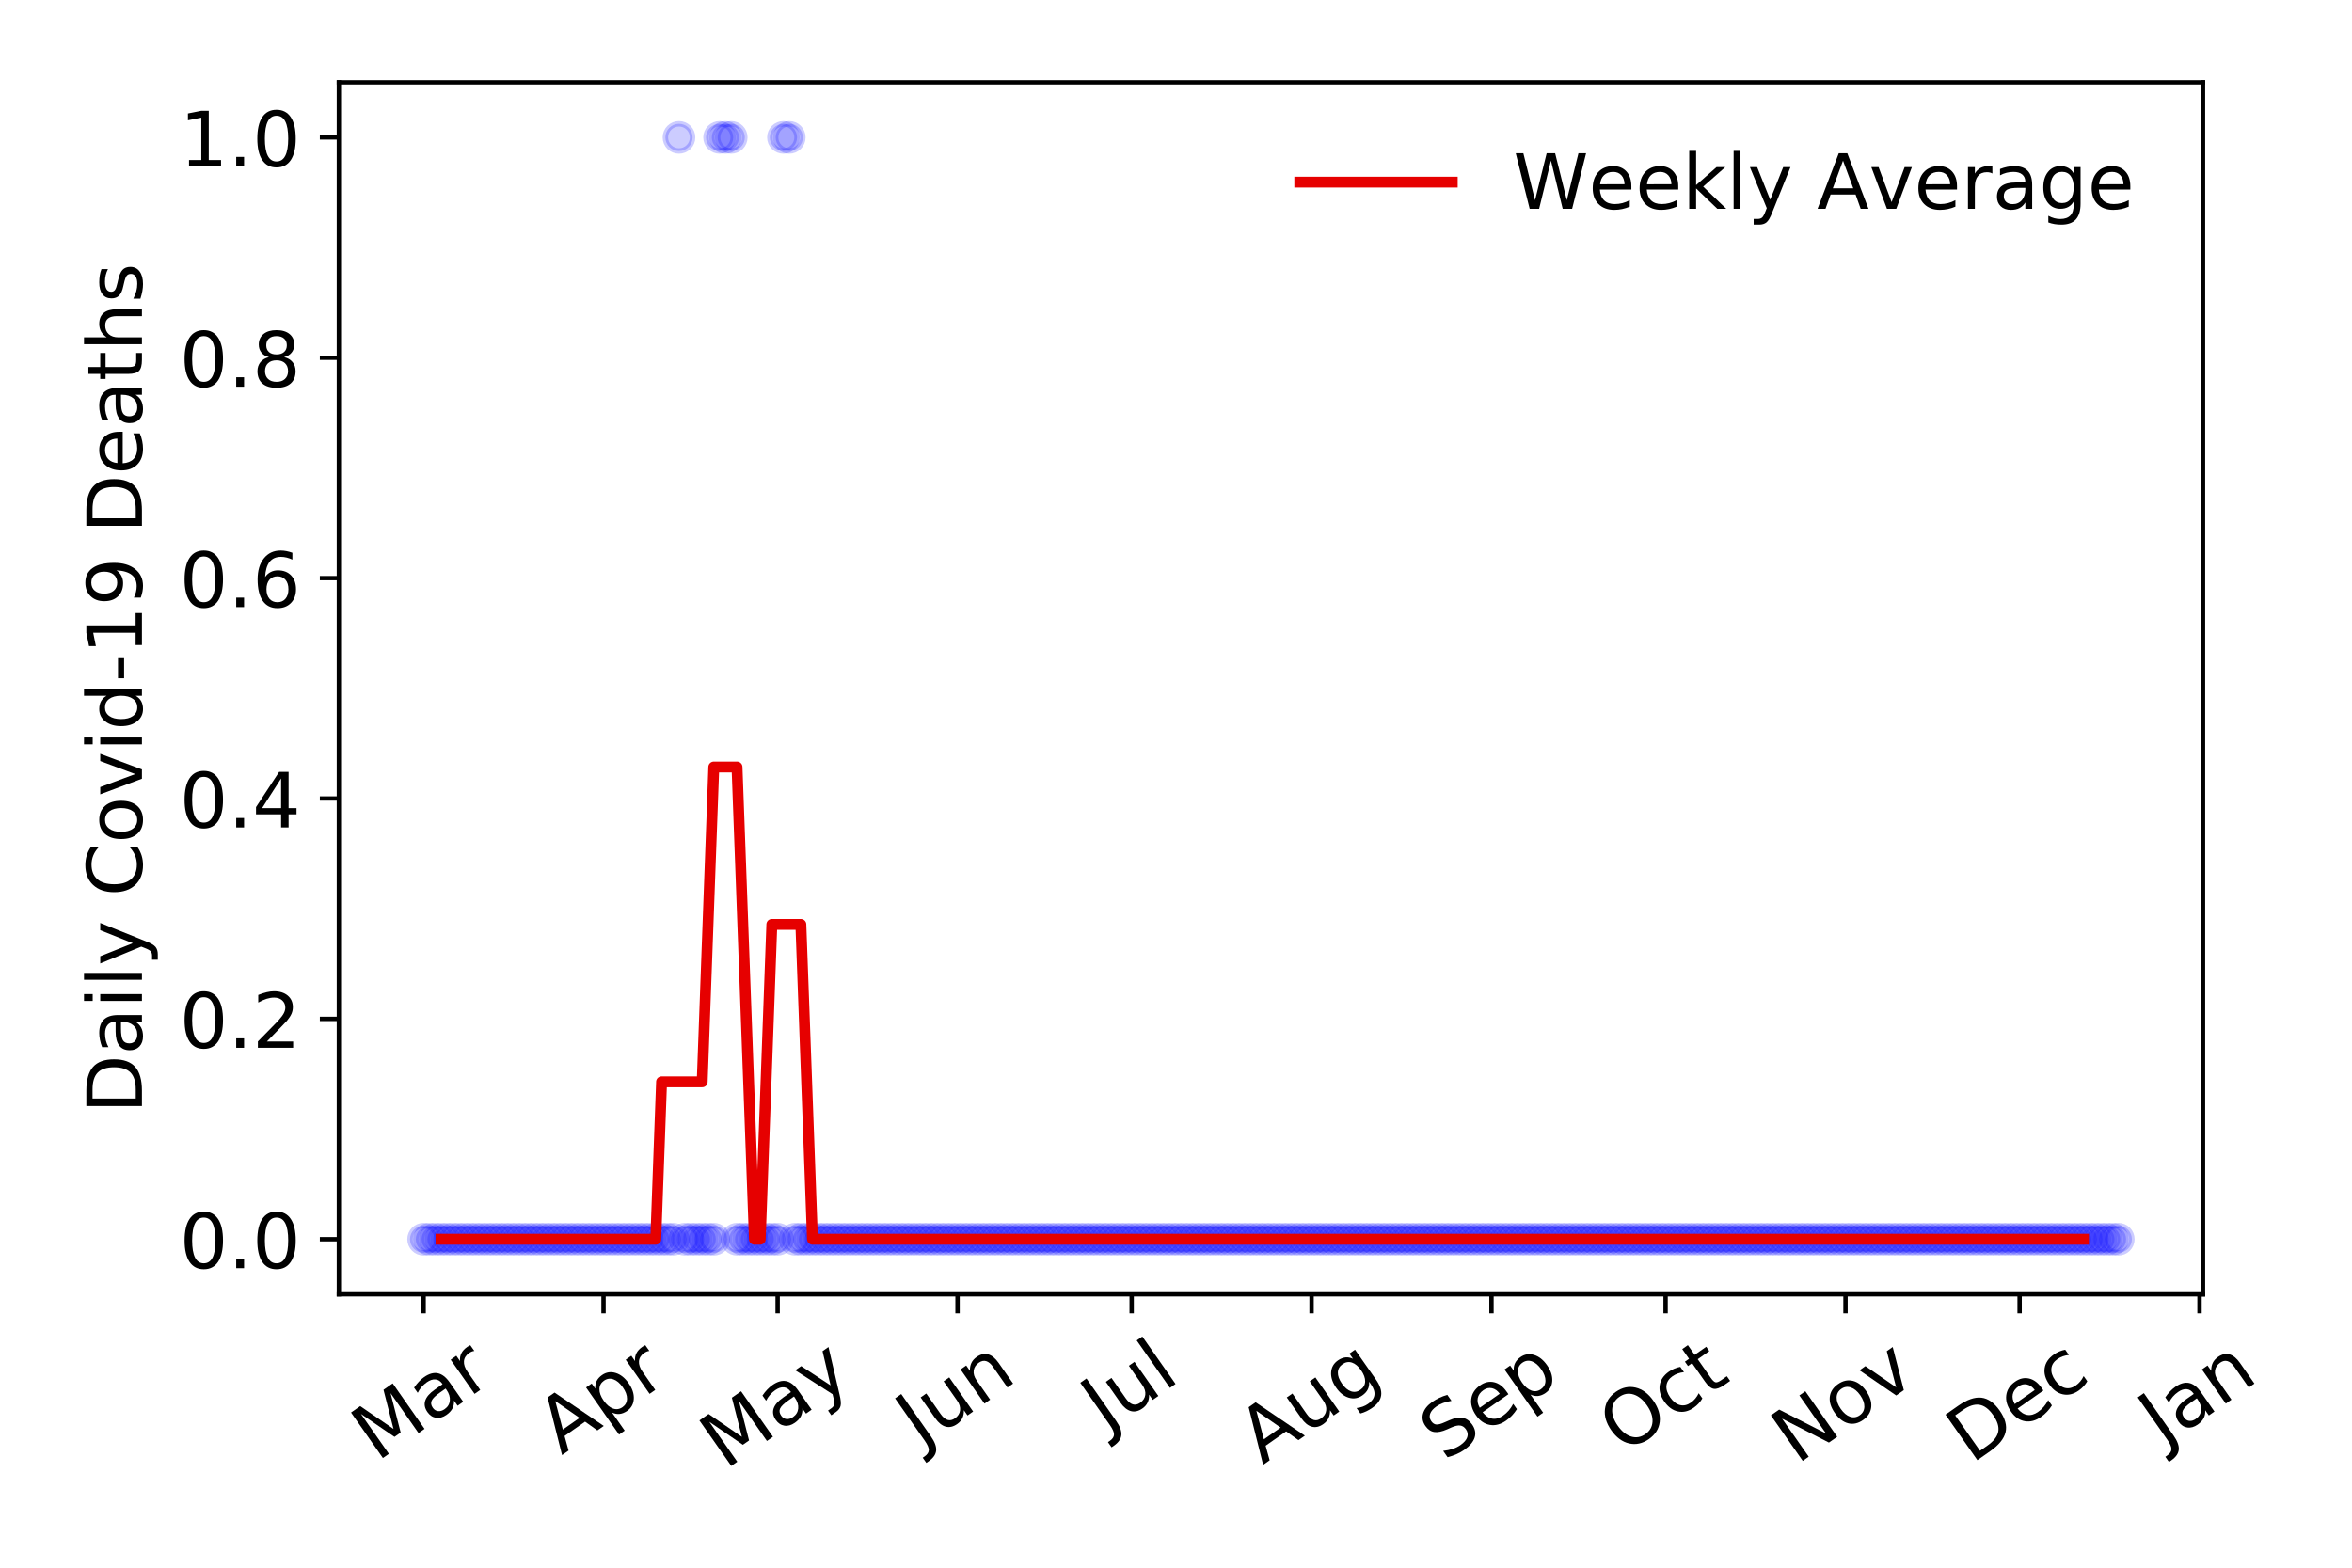 <?xml version="1.0" encoding="utf-8" standalone="no"?>
<!DOCTYPE svg PUBLIC "-//W3C//DTD SVG 1.1//EN"
  "http://www.w3.org/Graphics/SVG/1.1/DTD/svg11.dtd">
<!-- Created with matplotlib (https://matplotlib.org/) -->
<svg height="288pt" version="1.1" viewBox="0 0 432 288" width="432pt" xmlns="http://www.w3.org/2000/svg" xmlns:xlink="http://www.w3.org/1999/xlink">
 <defs>
  <style type="text/css">
*{stroke-linecap:butt;stroke-linejoin:round;}
  </style>
 </defs>
 <g id="figure_1">
  <g id="patch_1">
   <path d="M 0 288 
L 432 288 
L 432 0 
L 0 0 
z
" style="fill:#ffffff;"/>
  </g>
  <g id="axes_1">
   <g id="patch_2">
    <path d="M 62.245 237.778 
L 404.633 237.778 
L 404.633 15.12 
L 62.245 15.12 
z
" style="fill:#ffffff;"/>
   </g>
   <g id="matplotlib.axis_1">
    <g id="xtick_1">
     <g id="line2d_1">
      <defs>
       <path d="M 0 0 
L 0 3.5 
" id="m1484edcff4" style="stroke:#000000;stroke-width:0.8;"/>
      </defs>
      <g>
       <use style="stroke:#000000;stroke-width:0.8;" x="77.808" xlink:href="#m1484edcff4" y="237.778"/>
      </g>
     </g>
     <g id="text_1">
      <!-- Mar -->
      <defs>
       <path d="M 9.812 72.906 
L 24.516 72.906 
L 43.109 23.297 
L 61.812 72.906 
L 76.516 72.906 
L 76.516 0 
L 66.891 0 
L 66.891 64.016 
L 48.094 14.016 
L 38.188 14.016 
L 19.391 64.016 
L 19.391 0 
L 9.812 0 
z
" id="DejaVuSans-77"/>
       <path d="M 34.281 27.484 
Q 23.391 27.484 19.188 25 
Q 14.984 22.516 14.984 16.5 
Q 14.984 11.719 18.141 8.906 
Q 21.297 6.109 26.703 6.109 
Q 34.188 6.109 38.703 11.406 
Q 43.219 16.703 43.219 25.484 
L 43.219 27.484 
z
M 52.203 31.203 
L 52.203 0 
L 43.219 0 
L 43.219 8.297 
Q 40.141 3.328 35.547 0.953 
Q 30.953 -1.422 24.312 -1.422 
Q 15.922 -1.422 10.953 3.297 
Q 6 8.016 6 15.922 
Q 6 25.141 12.172 29.828 
Q 18.359 34.516 30.609 34.516 
L 43.219 34.516 
L 43.219 35.406 
Q 43.219 41.609 39.141 45 
Q 35.062 48.391 27.688 48.391 
Q 23 48.391 18.547 47.266 
Q 14.109 46.141 10.016 43.891 
L 10.016 52.203 
Q 14.938 54.109 19.578 55.047 
Q 24.219 56 28.609 56 
Q 40.484 56 46.344 49.844 
Q 52.203 43.703 52.203 31.203 
z
" id="DejaVuSans-97"/>
       <path d="M 41.109 46.297 
Q 39.594 47.172 37.812 47.578 
Q 36.031 48 33.891 48 
Q 26.266 48 22.188 43.047 
Q 18.109 38.094 18.109 28.812 
L 18.109 0 
L 9.078 0 
L 9.078 54.688 
L 18.109 54.688 
L 18.109 46.188 
Q 20.953 51.172 25.484 53.578 
Q 30.031 56 36.531 56 
Q 37.453 56 38.578 55.875 
Q 39.703 55.766 41.062 55.516 
z
" id="DejaVuSans-114"/>
      </defs>
      <g transform="translate(69.205 268.643)rotate(-35)scale(0.14 -0.14)">
       <use xlink:href="#DejaVuSans-77"/>
       <use x="86.279" xlink:href="#DejaVuSans-97"/>
       <use x="147.559" xlink:href="#DejaVuSans-114"/>
      </g>
     </g>
    </g>
    <g id="xtick_2">
     <g id="line2d_2">
      <g>
       <use style="stroke:#000000;stroke-width:0.8;" x="110.853" xlink:href="#m1484edcff4" y="237.778"/>
      </g>
     </g>
     <g id="text_2">
      <!-- Apr -->
      <defs>
       <path d="M 34.188 63.188 
L 20.797 26.906 
L 47.609 26.906 
z
M 28.609 72.906 
L 39.797 72.906 
L 67.578 0 
L 57.328 0 
L 50.688 18.703 
L 17.828 18.703 
L 11.188 0 
L 0.781 0 
z
" id="DejaVuSans-65"/>
       <path d="M 18.109 8.203 
L 18.109 -20.797 
L 9.078 -20.797 
L 9.078 54.688 
L 18.109 54.688 
L 18.109 46.391 
Q 20.953 51.266 25.266 53.625 
Q 29.594 56 35.594 56 
Q 45.562 56 51.781 48.094 
Q 58.016 40.188 58.016 27.297 
Q 58.016 14.406 51.781 6.484 
Q 45.562 -1.422 35.594 -1.422 
Q 29.594 -1.422 25.266 0.953 
Q 20.953 3.328 18.109 8.203 
z
M 48.688 27.297 
Q 48.688 37.203 44.609 42.844 
Q 40.531 48.484 33.406 48.484 
Q 26.266 48.484 22.188 42.844 
Q 18.109 37.203 18.109 27.297 
Q 18.109 17.391 22.188 11.75 
Q 26.266 6.109 33.406 6.109 
Q 40.531 6.109 44.609 11.75 
Q 48.688 17.391 48.688 27.297 
z
" id="DejaVuSans-112"/>
      </defs>
      <g transform="translate(103.149 267.384)rotate(-35)scale(0.14 -0.14)">
       <use xlink:href="#DejaVuSans-65"/>
       <use x="68.408" xlink:href="#DejaVuSans-112"/>
       <use x="131.885" xlink:href="#DejaVuSans-114"/>
      </g>
     </g>
    </g>
    <g id="xtick_3">
     <g id="line2d_3">
      <g>
       <use style="stroke:#000000;stroke-width:0.8;" x="142.832" xlink:href="#m1484edcff4" y="237.778"/>
      </g>
     </g>
     <g id="text_3">
      <!-- May -->
      <defs>
       <path d="M 32.172 -5.078 
Q 28.375 -14.844 24.75 -17.812 
Q 21.141 -20.797 15.094 -20.797 
L 7.906 -20.797 
L 7.906 -13.281 
L 13.188 -13.281 
Q 16.891 -13.281 18.938 -11.516 
Q 21 -9.766 23.484 -3.219 
L 25.094 0.875 
L 2.984 54.688 
L 12.5 54.688 
L 29.594 11.922 
L 46.688 54.688 
L 56.203 54.688 
z
" id="DejaVuSans-121"/>
      </defs>
      <g transform="translate(133.193 270.094)rotate(-35)scale(0.14 -0.14)">
       <use xlink:href="#DejaVuSans-77"/>
       <use x="86.279" xlink:href="#DejaVuSans-97"/>
       <use x="147.559" xlink:href="#DejaVuSans-121"/>
      </g>
     </g>
    </g>
    <g id="xtick_4">
     <g id="line2d_4">
      <g>
       <use style="stroke:#000000;stroke-width:0.8;" x="175.877" xlink:href="#m1484edcff4" y="237.778"/>
      </g>
     </g>
     <g id="text_4">
      <!-- Jun -->
      <defs>
       <path d="M 9.812 72.906 
L 19.672 72.906 
L 19.672 5.078 
Q 19.672 -8.109 14.672 -14.062 
Q 9.672 -20.016 -1.422 -20.016 
L -5.172 -20.016 
L -5.172 -11.719 
L -2.094 -11.719 
Q 4.438 -11.719 7.125 -8.047 
Q 9.812 -4.391 9.812 5.078 
z
" id="DejaVuSans-74"/>
       <path d="M 8.5 21.578 
L 8.5 54.688 
L 17.484 54.688 
L 17.484 21.922 
Q 17.484 14.156 20.5 10.266 
Q 23.531 6.391 29.594 6.391 
Q 36.859 6.391 41.078 11.031 
Q 45.312 15.672 45.312 23.688 
L 45.312 54.688 
L 54.297 54.688 
L 54.297 0 
L 45.312 0 
L 45.312 8.406 
Q 42.047 3.422 37.719 1 
Q 33.406 -1.422 27.688 -1.422 
Q 18.266 -1.422 13.375 4.438 
Q 8.5 10.297 8.5 21.578 
z
M 31.109 56 
z
" id="DejaVuSans-117"/>
       <path d="M 54.891 33.016 
L 54.891 0 
L 45.906 0 
L 45.906 32.719 
Q 45.906 40.484 42.875 44.328 
Q 39.844 48.188 33.797 48.188 
Q 26.516 48.188 22.312 43.547 
Q 18.109 38.922 18.109 30.906 
L 18.109 0 
L 9.078 0 
L 9.078 54.688 
L 18.109 54.688 
L 18.109 46.188 
Q 21.344 51.125 25.703 53.562 
Q 30.078 56 35.797 56 
Q 45.219 56 50.047 50.172 
Q 54.891 44.344 54.891 33.016 
z
" id="DejaVuSans-110"/>
      </defs>
      <g transform="translate(169.133 266.039)rotate(-35)scale(0.14 -0.14)">
       <use xlink:href="#DejaVuSans-74"/>
       <use x="29.492" xlink:href="#DejaVuSans-117"/>
       <use x="92.871" xlink:href="#DejaVuSans-110"/>
      </g>
     </g>
    </g>
    <g id="xtick_5">
     <g id="line2d_5">
      <g>
       <use style="stroke:#000000;stroke-width:0.8;" x="207.856" xlink:href="#m1484edcff4" y="237.778"/>
      </g>
     </g>
     <g id="text_5">
      <!-- Jul -->
      <defs>
       <path d="M 9.422 75.984 
L 18.406 75.984 
L 18.406 0 
L 9.422 0 
z
" id="DejaVuSans-108"/>
      </defs>
      <g transform="translate(203.153 263.181)rotate(-35)scale(0.14 -0.14)">
       <use xlink:href="#DejaVuSans-74"/>
       <use x="29.492" xlink:href="#DejaVuSans-117"/>
       <use x="92.871" xlink:href="#DejaVuSans-108"/>
      </g>
     </g>
    </g>
    <g id="xtick_6">
     <g id="line2d_6">
      <g>
       <use style="stroke:#000000;stroke-width:0.8;" x="240.901" xlink:href="#m1484edcff4" y="237.778"/>
      </g>
     </g>
     <g id="text_6">
      <!-- Aug -->
      <defs>
       <path d="M 45.406 27.984 
Q 45.406 37.75 41.375 43.109 
Q 37.359 48.484 30.078 48.484 
Q 22.859 48.484 18.828 43.109 
Q 14.797 37.75 14.797 27.984 
Q 14.797 18.266 18.828 12.891 
Q 22.859 7.516 30.078 7.516 
Q 37.359 7.516 41.375 12.891 
Q 45.406 18.266 45.406 27.984 
z
M 54.391 6.781 
Q 54.391 -7.172 48.188 -13.984 
Q 42 -20.797 29.203 -20.797 
Q 24.469 -20.797 20.266 -20.094 
Q 16.062 -19.391 12.109 -17.922 
L 12.109 -9.188 
Q 16.062 -11.328 19.922 -12.344 
Q 23.781 -13.375 27.781 -13.375 
Q 36.625 -13.375 41.016 -8.766 
Q 45.406 -4.156 45.406 5.172 
L 45.406 9.625 
Q 42.625 4.781 38.281 2.391 
Q 33.938 0 27.875 0 
Q 17.828 0 11.672 7.656 
Q 5.516 15.328 5.516 27.984 
Q 5.516 40.672 11.672 48.328 
Q 17.828 56 27.875 56 
Q 33.938 56 38.281 53.609 
Q 42.625 51.219 45.406 46.391 
L 45.406 54.688 
L 54.391 54.688 
z
" id="DejaVuSans-103"/>
      </defs>
      <g transform="translate(231.92 269.172)rotate(-35)scale(0.14 -0.14)">
       <use xlink:href="#DejaVuSans-65"/>
       <use x="68.408" xlink:href="#DejaVuSans-117"/>
       <use x="131.787" xlink:href="#DejaVuSans-103"/>
      </g>
     </g>
    </g>
    <g id="xtick_7">
     <g id="line2d_7">
      <g>
       <use style="stroke:#000000;stroke-width:0.8;" x="273.946" xlink:href="#m1484edcff4" y="237.778"/>
      </g>
     </g>
     <g id="text_7">
      <!-- Sep -->
      <defs>
       <path d="M 53.516 70.516 
L 53.516 60.891 
Q 47.906 63.578 42.922 64.891 
Q 37.938 66.219 33.297 66.219 
Q 25.25 66.219 20.875 63.094 
Q 16.5 59.969 16.5 54.203 
Q 16.5 49.359 19.406 46.891 
Q 22.312 44.438 30.422 42.922 
L 36.375 41.703 
Q 47.406 39.594 52.656 34.297 
Q 57.906 29 57.906 20.125 
Q 57.906 9.516 50.797 4.047 
Q 43.703 -1.422 29.984 -1.422 
Q 24.812 -1.422 18.969 -0.25 
Q 13.141 0.922 6.891 3.219 
L 6.891 13.375 
Q 12.891 10.016 18.656 8.297 
Q 24.422 6.594 29.984 6.594 
Q 38.422 6.594 43.016 9.906 
Q 47.609 13.234 47.609 19.391 
Q 47.609 24.75 44.312 27.781 
Q 41.016 30.812 33.5 32.328 
L 27.484 33.5 
Q 16.453 35.688 11.516 40.375 
Q 6.594 45.062 6.594 53.422 
Q 6.594 63.094 13.406 68.656 
Q 20.219 74.219 32.172 74.219 
Q 37.312 74.219 42.625 73.281 
Q 47.953 72.359 53.516 70.516 
z
" id="DejaVuSans-83"/>
       <path d="M 56.203 29.594 
L 56.203 25.203 
L 14.891 25.203 
Q 15.484 15.922 20.484 11.062 
Q 25.484 6.203 34.422 6.203 
Q 39.594 6.203 44.453 7.469 
Q 49.312 8.734 54.109 11.281 
L 54.109 2.781 
Q 49.266 0.734 44.188 -0.344 
Q 39.109 -1.422 33.891 -1.422 
Q 20.797 -1.422 13.156 6.188 
Q 5.516 13.812 5.516 26.812 
Q 5.516 40.234 12.766 48.109 
Q 20.016 56 32.328 56 
Q 43.359 56 49.781 48.891 
Q 56.203 41.797 56.203 29.594 
z
M 47.219 32.234 
Q 47.125 39.594 43.094 43.984 
Q 39.062 48.391 32.422 48.391 
Q 24.906 48.391 20.391 44.141 
Q 15.875 39.891 15.188 32.172 
z
" id="DejaVuSans-101"/>
      </defs>
      <g transform="translate(265.353 268.629)rotate(-35)scale(0.14 -0.14)">
       <use xlink:href="#DejaVuSans-83"/>
       <use x="63.477" xlink:href="#DejaVuSans-101"/>
       <use x="125" xlink:href="#DejaVuSans-112"/>
      </g>
     </g>
    </g>
    <g id="xtick_8">
     <g id="line2d_8">
      <g>
       <use style="stroke:#000000;stroke-width:0.8;" x="305.925" xlink:href="#m1484edcff4" y="237.778"/>
      </g>
     </g>
     <g id="text_8">
      <!-- Oct -->
      <defs>
       <path d="M 39.406 66.219 
Q 28.656 66.219 22.328 58.203 
Q 16.016 50.203 16.016 36.375 
Q 16.016 22.609 22.328 14.594 
Q 28.656 6.594 39.406 6.594 
Q 50.141 6.594 56.422 14.594 
Q 62.703 22.609 62.703 36.375 
Q 62.703 50.203 56.422 58.203 
Q 50.141 66.219 39.406 66.219 
z
M 39.406 74.219 
Q 54.734 74.219 63.906 63.938 
Q 73.094 53.656 73.094 36.375 
Q 73.094 19.141 63.906 8.859 
Q 54.734 -1.422 39.406 -1.422 
Q 24.031 -1.422 14.812 8.828 
Q 5.609 19.094 5.609 36.375 
Q 5.609 53.656 14.812 63.938 
Q 24.031 74.219 39.406 74.219 
z
" id="DejaVuSans-79"/>
       <path d="M 48.781 52.594 
L 48.781 44.188 
Q 44.969 46.297 41.141 47.344 
Q 37.312 48.391 33.406 48.391 
Q 24.656 48.391 19.812 42.844 
Q 14.984 37.312 14.984 27.297 
Q 14.984 17.281 19.812 11.734 
Q 24.656 6.203 33.406 6.203 
Q 37.312 6.203 41.141 7.25 
Q 44.969 8.297 48.781 10.406 
L 48.781 2.094 
Q 45.016 0.344 40.984 -0.531 
Q 36.969 -1.422 32.422 -1.422 
Q 20.062 -1.422 12.781 6.344 
Q 5.516 14.109 5.516 27.297 
Q 5.516 40.672 12.859 48.328 
Q 20.219 56 33.016 56 
Q 37.156 56 41.109 55.141 
Q 45.062 54.297 48.781 52.594 
z
" id="DejaVuSans-99"/>
       <path d="M 18.312 70.219 
L 18.312 54.688 
L 36.812 54.688 
L 36.812 47.703 
L 18.312 47.703 
L 18.312 18.016 
Q 18.312 11.328 20.141 9.422 
Q 21.969 7.516 27.594 7.516 
L 36.812 7.516 
L 36.812 0 
L 27.594 0 
Q 17.188 0 13.234 3.875 
Q 9.281 7.766 9.281 18.016 
L 9.281 47.703 
L 2.688 47.703 
L 2.688 54.688 
L 9.281 54.688 
L 9.281 70.219 
z
" id="DejaVuSans-116"/>
      </defs>
      <g transform="translate(298.226 267.377)rotate(-35)scale(0.14 -0.14)">
       <use xlink:href="#DejaVuSans-79"/>
       <use x="78.711" xlink:href="#DejaVuSans-99"/>
       <use x="133.691" xlink:href="#DejaVuSans-116"/>
      </g>
     </g>
    </g>
    <g id="xtick_9">
     <g id="line2d_9">
      <g>
       <use style="stroke:#000000;stroke-width:0.8;" x="338.97" xlink:href="#m1484edcff4" y="237.778"/>
      </g>
     </g>
     <g id="text_9">
      <!-- Nov -->
      <defs>
       <path d="M 9.812 72.906 
L 23.094 72.906 
L 55.422 11.922 
L 55.422 72.906 
L 64.984 72.906 
L 64.984 0 
L 51.703 0 
L 19.391 60.984 
L 19.391 0 
L 9.812 0 
z
" id="DejaVuSans-78"/>
       <path d="M 30.609 48.391 
Q 23.391 48.391 19.188 42.75 
Q 14.984 37.109 14.984 27.297 
Q 14.984 17.484 19.156 11.844 
Q 23.344 6.203 30.609 6.203 
Q 37.797 6.203 41.984 11.859 
Q 46.188 17.531 46.188 27.297 
Q 46.188 37.016 41.984 42.703 
Q 37.797 48.391 30.609 48.391 
z
M 30.609 56 
Q 42.328 56 49.016 48.375 
Q 55.719 40.766 55.719 27.297 
Q 55.719 13.875 49.016 6.219 
Q 42.328 -1.422 30.609 -1.422 
Q 18.844 -1.422 12.172 6.219 
Q 5.516 13.875 5.516 27.297 
Q 5.516 40.766 12.172 48.375 
Q 18.844 56 30.609 56 
z
" id="DejaVuSans-111"/>
       <path d="M 2.984 54.688 
L 12.5 54.688 
L 29.594 8.797 
L 46.688 54.688 
L 56.203 54.688 
L 35.688 0 
L 23.484 0 
z
" id="DejaVuSans-118"/>
      </defs>
      <g transform="translate(329.993 269.166)rotate(-35)scale(0.14 -0.14)">
       <use xlink:href="#DejaVuSans-78"/>
       <use x="74.805" xlink:href="#DejaVuSans-111"/>
       <use x="135.986" xlink:href="#DejaVuSans-118"/>
      </g>
     </g>
    </g>
    <g id="xtick_10">
     <g id="line2d_10">
      <g>
       <use style="stroke:#000000;stroke-width:0.8;" x="370.949" xlink:href="#m1484edcff4" y="237.778"/>
      </g>
     </g>
     <g id="text_10">
      <!-- Dec -->
      <defs>
       <path d="M 19.672 64.797 
L 19.672 8.109 
L 31.594 8.109 
Q 46.688 8.109 53.688 14.938 
Q 60.688 21.781 60.688 36.531 
Q 60.688 51.172 53.688 57.984 
Q 46.688 64.797 31.594 64.797 
z
M 9.812 72.906 
L 30.078 72.906 
Q 51.266 72.906 61.172 64.094 
Q 71.094 55.281 71.094 36.531 
Q 71.094 17.672 61.125 8.828 
Q 51.172 0 30.078 0 
L 9.812 0 
z
" id="DejaVuSans-68"/>
      </defs>
      <g transform="translate(362.068 269.032)rotate(-35)scale(0.14 -0.14)">
       <use xlink:href="#DejaVuSans-68"/>
       <use x="77.002" xlink:href="#DejaVuSans-101"/>
       <use x="138.525" xlink:href="#DejaVuSans-99"/>
      </g>
     </g>
    </g>
    <g id="xtick_11">
     <g id="line2d_11">
      <g>
       <use style="stroke:#000000;stroke-width:0.8;" x="403.994" xlink:href="#m1484edcff4" y="237.778"/>
      </g>
     </g>
     <g id="text_11">
      <!-- Jan -->
      <g transform="translate(397.37 265.871)rotate(-35)scale(0.14 -0.14)">
       <use xlink:href="#DejaVuSans-74"/>
       <use x="29.492" xlink:href="#DejaVuSans-97"/>
       <use x="90.771" xlink:href="#DejaVuSans-110"/>
      </g>
     </g>
    </g>
   </g>
   <g id="matplotlib.axis_2">
    <g id="ytick_1">
     <g id="line2d_12">
      <defs>
       <path d="M 0 0 
L -3.5 0 
" id="m510f27f570" style="stroke:#000000;stroke-width:0.8;"/>
      </defs>
      <g>
       <use style="stroke:#000000;stroke-width:0.8;" x="62.245" xlink:href="#m510f27f570" y="227.657"/>
      </g>
     </g>
     <g id="text_12">
      <!-- 0.0 -->
      <defs>
       <path d="M 31.781 66.406 
Q 24.172 66.406 20.328 58.906 
Q 16.5 51.422 16.5 36.375 
Q 16.5 21.391 20.328 13.891 
Q 24.172 6.391 31.781 6.391 
Q 39.453 6.391 43.281 13.891 
Q 47.125 21.391 47.125 36.375 
Q 47.125 51.422 43.281 58.906 
Q 39.453 66.406 31.781 66.406 
z
M 31.781 74.219 
Q 44.047 74.219 50.516 64.516 
Q 56.984 54.828 56.984 36.375 
Q 56.984 17.969 50.516 8.266 
Q 44.047 -1.422 31.781 -1.422 
Q 19.531 -1.422 13.062 8.266 
Q 6.594 17.969 6.594 36.375 
Q 6.594 54.828 13.062 64.516 
Q 19.531 74.219 31.781 74.219 
z
" id="DejaVuSans-48"/>
       <path d="M 10.688 12.406 
L 21 12.406 
L 21 0 
L 10.688 0 
z
" id="DejaVuSans-46"/>
      </defs>
      <g transform="translate(32.981 232.976)scale(0.14 -0.14)">
       <use xlink:href="#DejaVuSans-48"/>
       <use x="63.623" xlink:href="#DejaVuSans-46"/>
       <use x="95.41" xlink:href="#DejaVuSans-48"/>
      </g>
     </g>
    </g>
    <g id="ytick_2">
     <g id="line2d_13">
      <g>
       <use style="stroke:#000000;stroke-width:0.8;" x="62.245" xlink:href="#m510f27f570" y="187.174"/>
      </g>
     </g>
     <g id="text_13">
      <!-- 0.2 -->
      <defs>
       <path d="M 19.188 8.297 
L 53.609 8.297 
L 53.609 0 
L 7.328 0 
L 7.328 8.297 
Q 12.938 14.109 22.625 23.891 
Q 32.328 33.688 34.812 36.531 
Q 39.547 41.844 41.422 45.531 
Q 43.312 49.219 43.312 52.781 
Q 43.312 58.594 39.234 62.25 
Q 35.156 65.922 28.609 65.922 
Q 23.969 65.922 18.812 64.312 
Q 13.672 62.703 7.812 59.422 
L 7.812 69.391 
Q 13.766 71.781 18.938 73 
Q 24.125 74.219 28.422 74.219 
Q 39.75 74.219 46.484 68.547 
Q 53.219 62.891 53.219 53.422 
Q 53.219 48.922 51.531 44.891 
Q 49.859 40.875 45.406 35.406 
Q 44.188 33.984 37.641 27.219 
Q 31.109 20.453 19.188 8.297 
z
" id="DejaVuSans-50"/>
      </defs>
      <g transform="translate(32.981 192.493)scale(0.14 -0.14)">
       <use xlink:href="#DejaVuSans-48"/>
       <use x="63.623" xlink:href="#DejaVuSans-46"/>
       <use x="95.41" xlink:href="#DejaVuSans-50"/>
      </g>
     </g>
    </g>
    <g id="ytick_3">
     <g id="line2d_14">
      <g>
       <use style="stroke:#000000;stroke-width:0.8;" x="62.245" xlink:href="#m510f27f570" y="146.691"/>
      </g>
     </g>
     <g id="text_14">
      <!-- 0.4 -->
      <defs>
       <path d="M 37.797 64.312 
L 12.891 25.391 
L 37.797 25.391 
z
M 35.203 72.906 
L 47.609 72.906 
L 47.609 25.391 
L 58.016 25.391 
L 58.016 17.188 
L 47.609 17.188 
L 47.609 0 
L 37.797 0 
L 37.797 17.188 
L 4.891 17.188 
L 4.891 26.703 
z
" id="DejaVuSans-52"/>
      </defs>
      <g transform="translate(32.981 152.01)scale(0.14 -0.14)">
       <use xlink:href="#DejaVuSans-48"/>
       <use x="63.623" xlink:href="#DejaVuSans-46"/>
       <use x="95.41" xlink:href="#DejaVuSans-52"/>
      </g>
     </g>
    </g>
    <g id="ytick_4">
     <g id="line2d_15">
      <g>
       <use style="stroke:#000000;stroke-width:0.8;" x="62.245" xlink:href="#m510f27f570" y="106.207"/>
      </g>
     </g>
     <g id="text_15">
      <!-- 0.6 -->
      <defs>
       <path d="M 33.016 40.375 
Q 26.375 40.375 22.484 35.828 
Q 18.609 31.297 18.609 23.391 
Q 18.609 15.531 22.484 10.953 
Q 26.375 6.391 33.016 6.391 
Q 39.656 6.391 43.531 10.953 
Q 47.406 15.531 47.406 23.391 
Q 47.406 31.297 43.531 35.828 
Q 39.656 40.375 33.016 40.375 
z
M 52.594 71.297 
L 52.594 62.312 
Q 48.875 64.062 45.094 64.984 
Q 41.312 65.922 37.594 65.922 
Q 27.828 65.922 22.672 59.328 
Q 17.531 52.734 16.797 39.406 
Q 19.672 43.656 24.016 45.922 
Q 28.375 48.188 33.594 48.188 
Q 44.578 48.188 50.953 41.516 
Q 57.328 34.859 57.328 23.391 
Q 57.328 12.156 50.688 5.359 
Q 44.047 -1.422 33.016 -1.422 
Q 20.359 -1.422 13.672 8.266 
Q 6.984 17.969 6.984 36.375 
Q 6.984 53.656 15.188 63.938 
Q 23.391 74.219 37.203 74.219 
Q 40.922 74.219 44.703 73.484 
Q 48.484 72.75 52.594 71.297 
z
" id="DejaVuSans-54"/>
      </defs>
      <g transform="translate(32.981 111.526)scale(0.14 -0.14)">
       <use xlink:href="#DejaVuSans-48"/>
       <use x="63.623" xlink:href="#DejaVuSans-46"/>
       <use x="95.41" xlink:href="#DejaVuSans-54"/>
      </g>
     </g>
    </g>
    <g id="ytick_5">
     <g id="line2d_16">
      <g>
       <use style="stroke:#000000;stroke-width:0.8;" x="62.245" xlink:href="#m510f27f570" y="65.724"/>
      </g>
     </g>
     <g id="text_16">
      <!-- 0.8 -->
      <defs>
       <path d="M 31.781 34.625 
Q 24.75 34.625 20.719 30.859 
Q 16.703 27.094 16.703 20.516 
Q 16.703 13.922 20.719 10.156 
Q 24.75 6.391 31.781 6.391 
Q 38.812 6.391 42.859 10.172 
Q 46.922 13.969 46.922 20.516 
Q 46.922 27.094 42.891 30.859 
Q 38.875 34.625 31.781 34.625 
z
M 21.922 38.812 
Q 15.578 40.375 12.031 44.719 
Q 8.5 49.078 8.5 55.328 
Q 8.5 64.062 14.719 69.141 
Q 20.953 74.219 31.781 74.219 
Q 42.672 74.219 48.875 69.141 
Q 55.078 64.062 55.078 55.328 
Q 55.078 49.078 51.531 44.719 
Q 48 40.375 41.703 38.812 
Q 48.828 37.156 52.797 32.312 
Q 56.781 27.484 56.781 20.516 
Q 56.781 9.906 50.312 4.234 
Q 43.844 -1.422 31.781 -1.422 
Q 19.734 -1.422 13.25 4.234 
Q 6.781 9.906 6.781 20.516 
Q 6.781 27.484 10.781 32.312 
Q 14.797 37.156 21.922 38.812 
z
M 18.312 54.391 
Q 18.312 48.734 21.844 45.562 
Q 25.391 42.391 31.781 42.391 
Q 38.141 42.391 41.719 45.562 
Q 45.312 48.734 45.312 54.391 
Q 45.312 60.062 41.719 63.234 
Q 38.141 66.406 31.781 66.406 
Q 25.391 66.406 21.844 63.234 
Q 18.312 60.062 18.312 54.391 
z
" id="DejaVuSans-56"/>
      </defs>
      <g transform="translate(32.981 71.043)scale(0.14 -0.14)">
       <use xlink:href="#DejaVuSans-48"/>
       <use x="63.623" xlink:href="#DejaVuSans-46"/>
       <use x="95.41" xlink:href="#DejaVuSans-56"/>
      </g>
     </g>
    </g>
    <g id="ytick_6">
     <g id="line2d_17">
      <g>
       <use style="stroke:#000000;stroke-width:0.8;" x="62.245" xlink:href="#m510f27f570" y="25.241"/>
      </g>
     </g>
     <g id="text_17">
      <!-- 1.0 -->
      <defs>
       <path d="M 12.406 8.297 
L 28.516 8.297 
L 28.516 63.922 
L 10.984 60.406 
L 10.984 69.391 
L 28.422 72.906 
L 38.281 72.906 
L 38.281 8.297 
L 54.391 8.297 
L 54.391 0 
L 12.406 0 
z
" id="DejaVuSans-49"/>
      </defs>
      <g transform="translate(32.981 30.56)scale(0.14 -0.14)">
       <use xlink:href="#DejaVuSans-49"/>
       <use x="63.623" xlink:href="#DejaVuSans-46"/>
       <use x="95.41" xlink:href="#DejaVuSans-48"/>
      </g>
     </g>
    </g>
    <g id="text_18">
     <!-- Daily Covid-19 Deaths -->
     <defs>
      <path d="M 9.422 54.688 
L 18.406 54.688 
L 18.406 0 
L 9.422 0 
z
M 9.422 75.984 
L 18.406 75.984 
L 18.406 64.594 
L 9.422 64.594 
z
" id="DejaVuSans-105"/>
      <path id="DejaVuSans-32"/>
      <path d="M 64.406 67.281 
L 64.406 56.891 
Q 59.422 61.531 53.781 63.812 
Q 48.141 66.109 41.797 66.109 
Q 29.297 66.109 22.656 58.469 
Q 16.016 50.828 16.016 36.375 
Q 16.016 21.969 22.656 14.328 
Q 29.297 6.688 41.797 6.688 
Q 48.141 6.688 53.781 8.984 
Q 59.422 11.281 64.406 15.922 
L 64.406 5.609 
Q 59.234 2.094 53.438 0.328 
Q 47.656 -1.422 41.219 -1.422 
Q 24.656 -1.422 15.125 8.703 
Q 5.609 18.844 5.609 36.375 
Q 5.609 53.953 15.125 64.078 
Q 24.656 74.219 41.219 74.219 
Q 47.75 74.219 53.531 72.484 
Q 59.328 70.75 64.406 67.281 
z
" id="DejaVuSans-67"/>
      <path d="M 45.406 46.391 
L 45.406 75.984 
L 54.391 75.984 
L 54.391 0 
L 45.406 0 
L 45.406 8.203 
Q 42.578 3.328 38.25 0.953 
Q 33.938 -1.422 27.875 -1.422 
Q 17.969 -1.422 11.734 6.484 
Q 5.516 14.406 5.516 27.297 
Q 5.516 40.188 11.734 48.094 
Q 17.969 56 27.875 56 
Q 33.938 56 38.25 53.625 
Q 42.578 51.266 45.406 46.391 
z
M 14.797 27.297 
Q 14.797 17.391 18.875 11.75 
Q 22.953 6.109 30.078 6.109 
Q 37.203 6.109 41.297 11.75 
Q 45.406 17.391 45.406 27.297 
Q 45.406 37.203 41.297 42.844 
Q 37.203 48.484 30.078 48.484 
Q 22.953 48.484 18.875 42.844 
Q 14.797 37.203 14.797 27.297 
z
" id="DejaVuSans-100"/>
      <path d="M 4.891 31.391 
L 31.203 31.391 
L 31.203 23.391 
L 4.891 23.391 
z
" id="DejaVuSans-45"/>
      <path d="M 10.984 1.516 
L 10.984 10.5 
Q 14.703 8.734 18.5 7.812 
Q 22.312 6.891 25.984 6.891 
Q 35.75 6.891 40.891 13.453 
Q 46.047 20.016 46.781 33.406 
Q 43.953 29.203 39.594 26.953 
Q 35.25 24.703 29.984 24.703 
Q 19.047 24.703 12.672 31.312 
Q 6.297 37.938 6.297 49.422 
Q 6.297 60.641 12.938 67.422 
Q 19.578 74.219 30.609 74.219 
Q 43.266 74.219 49.922 64.516 
Q 56.594 54.828 56.594 36.375 
Q 56.594 19.141 48.406 8.859 
Q 40.234 -1.422 26.422 -1.422 
Q 22.703 -1.422 18.891 -0.688 
Q 15.094 0.047 10.984 1.516 
z
M 30.609 32.422 
Q 37.25 32.422 41.125 36.953 
Q 45.016 41.5 45.016 49.422 
Q 45.016 57.281 41.125 61.844 
Q 37.25 66.406 30.609 66.406 
Q 23.969 66.406 20.094 61.844 
Q 16.219 57.281 16.219 49.422 
Q 16.219 41.5 20.094 36.953 
Q 23.969 32.422 30.609 32.422 
z
" id="DejaVuSans-57"/>
      <path d="M 54.891 33.016 
L 54.891 0 
L 45.906 0 
L 45.906 32.719 
Q 45.906 40.484 42.875 44.328 
Q 39.844 48.188 33.797 48.188 
Q 26.516 48.188 22.312 43.547 
Q 18.109 38.922 18.109 30.906 
L 18.109 0 
L 9.078 0 
L 9.078 75.984 
L 18.109 75.984 
L 18.109 46.188 
Q 21.344 51.125 25.703 53.562 
Q 30.078 56 35.797 56 
Q 45.219 56 50.047 50.172 
Q 54.891 44.344 54.891 33.016 
z
" id="DejaVuSans-104"/>
      <path d="M 44.281 53.078 
L 44.281 44.578 
Q 40.484 46.531 36.375 47.5 
Q 32.281 48.484 27.875 48.484 
Q 21.188 48.484 17.844 46.438 
Q 14.5 44.391 14.5 40.281 
Q 14.5 37.156 16.891 35.375 
Q 19.281 33.594 26.516 31.984 
L 29.594 31.297 
Q 39.156 29.25 43.188 25.516 
Q 47.219 21.781 47.219 15.094 
Q 47.219 7.469 41.188 3.016 
Q 35.156 -1.422 24.609 -1.422 
Q 20.219 -1.422 15.453 -0.562 
Q 10.688 0.297 5.422 2 
L 5.422 11.281 
Q 10.406 8.688 15.234 7.391 
Q 20.062 6.109 24.812 6.109 
Q 31.156 6.109 34.562 8.281 
Q 37.984 10.453 37.984 14.406 
Q 37.984 18.062 35.516 20.016 
Q 33.062 21.969 24.703 23.781 
L 21.578 24.516 
Q 13.234 26.266 9.516 29.906 
Q 5.812 33.547 5.812 39.891 
Q 5.812 47.609 11.281 51.797 
Q 16.75 56 26.812 56 
Q 31.781 56 36.172 55.266 
Q 40.578 54.547 44.281 53.078 
z
" id="DejaVuSans-115"/>
     </defs>
     <g transform="translate(26.069 204.56)rotate(-90)scale(0.14 -0.14)">
      <use xlink:href="#DejaVuSans-68"/>
      <use x="77.002" xlink:href="#DejaVuSans-97"/>
      <use x="138.281" xlink:href="#DejaVuSans-105"/>
      <use x="166.064" xlink:href="#DejaVuSans-108"/>
      <use x="193.848" xlink:href="#DejaVuSans-121"/>
      <use x="253.027" xlink:href="#DejaVuSans-32"/>
      <use x="284.814" xlink:href="#DejaVuSans-67"/>
      <use x="354.639" xlink:href="#DejaVuSans-111"/>
      <use x="415.82" xlink:href="#DejaVuSans-118"/>
      <use x="475" xlink:href="#DejaVuSans-105"/>
      <use x="502.783" xlink:href="#DejaVuSans-100"/>
      <use x="566.26" xlink:href="#DejaVuSans-45"/>
      <use x="602.344" xlink:href="#DejaVuSans-49"/>
      <use x="665.967" xlink:href="#DejaVuSans-57"/>
      <use x="729.59" xlink:href="#DejaVuSans-32"/>
      <use x="761.377" xlink:href="#DejaVuSans-68"/>
      <use x="838.379" xlink:href="#DejaVuSans-101"/>
      <use x="899.902" xlink:href="#DejaVuSans-97"/>
      <use x="961.182" xlink:href="#DejaVuSans-116"/>
      <use x="1000.391" xlink:href="#DejaVuSans-104"/>
      <use x="1063.77" xlink:href="#DejaVuSans-115"/>
     </g>
    </g>
   </g>
   <g id="line2d_18">
    <defs>
     <path d="M 0 2.5 
C 0.663 2.5 1.299 2.237 1.768 1.768 
C 2.237 1.299 2.5 0.663 2.5 0 
C 2.5 -0.663 2.237 -1.299 1.768 -1.768 
C 1.299 -2.237 0.663 -2.5 0 -2.5 
C -0.663 -2.5 -1.299 -2.237 -1.768 -1.768 
C -2.237 -1.299 -2.5 -0.663 -2.5 0 
C -2.5 0.663 -2.237 1.299 -1.768 1.768 
C -1.299 2.237 -0.663 2.5 0 2.5 
z
" id="m84576fcd1c" style="stroke:#0000ff;stroke-opacity:0.2;"/>
    </defs>
    <g clip-path="url(#p77adc73556)">
     <use style="fill:#0000ff;fill-opacity:0.2;stroke:#0000ff;stroke-opacity:0.2;" x="77.808" xlink:href="#m84576fcd1c" y="227.657"/>
     <use style="fill:#0000ff;fill-opacity:0.2;stroke:#0000ff;stroke-opacity:0.2;" x="78.874" xlink:href="#m84576fcd1c" y="227.657"/>
     <use style="fill:#0000ff;fill-opacity:0.2;stroke:#0000ff;stroke-opacity:0.2;" x="79.94" xlink:href="#m84576fcd1c" y="227.657"/>
     <use style="fill:#0000ff;fill-opacity:0.2;stroke:#0000ff;stroke-opacity:0.2;" x="81.006" xlink:href="#m84576fcd1c" y="227.657"/>
     <use style="fill:#0000ff;fill-opacity:0.2;stroke:#0000ff;stroke-opacity:0.2;" x="82.072" xlink:href="#m84576fcd1c" y="227.657"/>
     <use style="fill:#0000ff;fill-opacity:0.2;stroke:#0000ff;stroke-opacity:0.2;" x="83.138" xlink:href="#m84576fcd1c" y="227.657"/>
     <use style="fill:#0000ff;fill-opacity:0.2;stroke:#0000ff;stroke-opacity:0.2;" x="84.204" xlink:href="#m84576fcd1c" y="227.657"/>
     <use style="fill:#0000ff;fill-opacity:0.2;stroke:#0000ff;stroke-opacity:0.2;" x="85.27" xlink:href="#m84576fcd1c" y="227.657"/>
     <use style="fill:#0000ff;fill-opacity:0.2;stroke:#0000ff;stroke-opacity:0.2;" x="86.336" xlink:href="#m84576fcd1c" y="227.657"/>
     <use style="fill:#0000ff;fill-opacity:0.2;stroke:#0000ff;stroke-opacity:0.2;" x="87.402" xlink:href="#m84576fcd1c" y="227.657"/>
     <use style="fill:#0000ff;fill-opacity:0.2;stroke:#0000ff;stroke-opacity:0.2;" x="88.468" xlink:href="#m84576fcd1c" y="227.657"/>
     <use style="fill:#0000ff;fill-opacity:0.2;stroke:#0000ff;stroke-opacity:0.2;" x="89.534" xlink:href="#m84576fcd1c" y="227.657"/>
     <use style="fill:#0000ff;fill-opacity:0.2;stroke:#0000ff;stroke-opacity:0.2;" x="90.6" xlink:href="#m84576fcd1c" y="227.657"/>
     <use style="fill:#0000ff;fill-opacity:0.2;stroke:#0000ff;stroke-opacity:0.2;" x="91.666" xlink:href="#m84576fcd1c" y="227.657"/>
     <use style="fill:#0000ff;fill-opacity:0.2;stroke:#0000ff;stroke-opacity:0.2;" x="92.732" xlink:href="#m84576fcd1c" y="227.657"/>
     <use style="fill:#0000ff;fill-opacity:0.2;stroke:#0000ff;stroke-opacity:0.2;" x="93.798" xlink:href="#m84576fcd1c" y="227.657"/>
     <use style="fill:#0000ff;fill-opacity:0.2;stroke:#0000ff;stroke-opacity:0.2;" x="94.864" xlink:href="#m84576fcd1c" y="227.657"/>
     <use style="fill:#0000ff;fill-opacity:0.2;stroke:#0000ff;stroke-opacity:0.2;" x="95.93" xlink:href="#m84576fcd1c" y="227.657"/>
     <use style="fill:#0000ff;fill-opacity:0.2;stroke:#0000ff;stroke-opacity:0.2;" x="96.995" xlink:href="#m84576fcd1c" y="227.657"/>
     <use style="fill:#0000ff;fill-opacity:0.2;stroke:#0000ff;stroke-opacity:0.2;" x="98.061" xlink:href="#m84576fcd1c" y="227.657"/>
     <use style="fill:#0000ff;fill-opacity:0.2;stroke:#0000ff;stroke-opacity:0.2;" x="99.127" xlink:href="#m84576fcd1c" y="227.657"/>
     <use style="fill:#0000ff;fill-opacity:0.2;stroke:#0000ff;stroke-opacity:0.2;" x="100.193" xlink:href="#m84576fcd1c" y="227.657"/>
     <use style="fill:#0000ff;fill-opacity:0.2;stroke:#0000ff;stroke-opacity:0.2;" x="101.259" xlink:href="#m84576fcd1c" y="227.657"/>
     <use style="fill:#0000ff;fill-opacity:0.2;stroke:#0000ff;stroke-opacity:0.2;" x="102.325" xlink:href="#m84576fcd1c" y="227.657"/>
     <use style="fill:#0000ff;fill-opacity:0.2;stroke:#0000ff;stroke-opacity:0.2;" x="103.391" xlink:href="#m84576fcd1c" y="227.657"/>
     <use style="fill:#0000ff;fill-opacity:0.2;stroke:#0000ff;stroke-opacity:0.2;" x="104.457" xlink:href="#m84576fcd1c" y="227.657"/>
     <use style="fill:#0000ff;fill-opacity:0.2;stroke:#0000ff;stroke-opacity:0.2;" x="105.523" xlink:href="#m84576fcd1c" y="227.657"/>
     <use style="fill:#0000ff;fill-opacity:0.2;stroke:#0000ff;stroke-opacity:0.2;" x="106.589" xlink:href="#m84576fcd1c" y="227.657"/>
     <use style="fill:#0000ff;fill-opacity:0.2;stroke:#0000ff;stroke-opacity:0.2;" x="107.655" xlink:href="#m84576fcd1c" y="227.657"/>
     <use style="fill:#0000ff;fill-opacity:0.2;stroke:#0000ff;stroke-opacity:0.2;" x="108.721" xlink:href="#m84576fcd1c" y="227.657"/>
     <use style="fill:#0000ff;fill-opacity:0.2;stroke:#0000ff;stroke-opacity:0.2;" x="109.787" xlink:href="#m84576fcd1c" y="227.657"/>
     <use style="fill:#0000ff;fill-opacity:0.2;stroke:#0000ff;stroke-opacity:0.2;" x="110.853" xlink:href="#m84576fcd1c" y="227.657"/>
     <use style="fill:#0000ff;fill-opacity:0.2;stroke:#0000ff;stroke-opacity:0.2;" x="111.919" xlink:href="#m84576fcd1c" y="227.657"/>
     <use style="fill:#0000ff;fill-opacity:0.2;stroke:#0000ff;stroke-opacity:0.2;" x="112.985" xlink:href="#m84576fcd1c" y="227.657"/>
     <use style="fill:#0000ff;fill-opacity:0.2;stroke:#0000ff;stroke-opacity:0.2;" x="114.051" xlink:href="#m84576fcd1c" y="227.657"/>
     <use style="fill:#0000ff;fill-opacity:0.2;stroke:#0000ff;stroke-opacity:0.2;" x="115.117" xlink:href="#m84576fcd1c" y="227.657"/>
     <use style="fill:#0000ff;fill-opacity:0.2;stroke:#0000ff;stroke-opacity:0.2;" x="116.183" xlink:href="#m84576fcd1c" y="227.657"/>
     <use style="fill:#0000ff;fill-opacity:0.2;stroke:#0000ff;stroke-opacity:0.2;" x="117.249" xlink:href="#m84576fcd1c" y="227.657"/>
     <use style="fill:#0000ff;fill-opacity:0.2;stroke:#0000ff;stroke-opacity:0.2;" x="118.315" xlink:href="#m84576fcd1c" y="227.657"/>
     <use style="fill:#0000ff;fill-opacity:0.2;stroke:#0000ff;stroke-opacity:0.2;" x="119.381" xlink:href="#m84576fcd1c" y="227.657"/>
     <use style="fill:#0000ff;fill-opacity:0.2;stroke:#0000ff;stroke-opacity:0.2;" x="120.447" xlink:href="#m84576fcd1c" y="227.657"/>
     <use style="fill:#0000ff;fill-opacity:0.2;stroke:#0000ff;stroke-opacity:0.2;" x="121.513" xlink:href="#m84576fcd1c" y="227.657"/>
     <use style="fill:#0000ff;fill-opacity:0.2;stroke:#0000ff;stroke-opacity:0.2;" x="122.579" xlink:href="#m84576fcd1c" y="227.657"/>
     <use style="fill:#0000ff;fill-opacity:0.2;stroke:#0000ff;stroke-opacity:0.2;" x="123.645" xlink:href="#m84576fcd1c" y="227.657"/>
     <use style="fill:#0000ff;fill-opacity:0.2;stroke:#0000ff;stroke-opacity:0.2;" x="124.711" xlink:href="#m84576fcd1c" y="25.241"/>
     <use style="fill:#0000ff;fill-opacity:0.2;stroke:#0000ff;stroke-opacity:0.2;" x="125.777" xlink:href="#m84576fcd1c" y="227.657"/>
     <use style="fill:#0000ff;fill-opacity:0.2;stroke:#0000ff;stroke-opacity:0.2;" x="126.843" xlink:href="#m84576fcd1c" y="227.657"/>
     <use style="fill:#0000ff;fill-opacity:0.2;stroke:#0000ff;stroke-opacity:0.2;" x="127.909" xlink:href="#m84576fcd1c" y="227.657"/>
     <use style="fill:#0000ff;fill-opacity:0.2;stroke:#0000ff;stroke-opacity:0.2;" x="128.974" xlink:href="#m84576fcd1c" y="227.657"/>
     <use style="fill:#0000ff;fill-opacity:0.2;stroke:#0000ff;stroke-opacity:0.2;" x="130.04" xlink:href="#m84576fcd1c" y="227.657"/>
     <use style="fill:#0000ff;fill-opacity:0.2;stroke:#0000ff;stroke-opacity:0.2;" x="131.106" xlink:href="#m84576fcd1c" y="227.657"/>
     <use style="fill:#0000ff;fill-opacity:0.2;stroke:#0000ff;stroke-opacity:0.2;" x="132.172" xlink:href="#m84576fcd1c" y="25.241"/>
     <use style="fill:#0000ff;fill-opacity:0.2;stroke:#0000ff;stroke-opacity:0.2;" x="133.238" xlink:href="#m84576fcd1c" y="25.241"/>
     <use style="fill:#0000ff;fill-opacity:0.2;stroke:#0000ff;stroke-opacity:0.2;" x="134.304" xlink:href="#m84576fcd1c" y="25.241"/>
     <use style="fill:#0000ff;fill-opacity:0.2;stroke:#0000ff;stroke-opacity:0.2;" x="135.37" xlink:href="#m84576fcd1c" y="227.657"/>
     <use style="fill:#0000ff;fill-opacity:0.2;stroke:#0000ff;stroke-opacity:0.2;" x="136.436" xlink:href="#m84576fcd1c" y="227.657"/>
     <use style="fill:#0000ff;fill-opacity:0.2;stroke:#0000ff;stroke-opacity:0.2;" x="137.502" xlink:href="#m84576fcd1c" y="227.657"/>
     <use style="fill:#0000ff;fill-opacity:0.2;stroke:#0000ff;stroke-opacity:0.2;" x="138.568" xlink:href="#m84576fcd1c" y="227.657"/>
     <use style="fill:#0000ff;fill-opacity:0.2;stroke:#0000ff;stroke-opacity:0.2;" x="139.634" xlink:href="#m84576fcd1c" y="227.657"/>
     <use style="fill:#0000ff;fill-opacity:0.2;stroke:#0000ff;stroke-opacity:0.2;" x="140.7" xlink:href="#m84576fcd1c" y="227.657"/>
     <use style="fill:#0000ff;fill-opacity:0.2;stroke:#0000ff;stroke-opacity:0.2;" x="141.766" xlink:href="#m84576fcd1c" y="227.657"/>
     <use style="fill:#0000ff;fill-opacity:0.2;stroke:#0000ff;stroke-opacity:0.2;" x="142.832" xlink:href="#m84576fcd1c" y="227.657"/>
     <use style="fill:#0000ff;fill-opacity:0.2;stroke:#0000ff;stroke-opacity:0.2;" x="143.898" xlink:href="#m84576fcd1c" y="25.241"/>
     <use style="fill:#0000ff;fill-opacity:0.2;stroke:#0000ff;stroke-opacity:0.2;" x="144.964" xlink:href="#m84576fcd1c" y="25.241"/>
     <use style="fill:#0000ff;fill-opacity:0.2;stroke:#0000ff;stroke-opacity:0.2;" x="146.03" xlink:href="#m84576fcd1c" y="227.657"/>
     <use style="fill:#0000ff;fill-opacity:0.2;stroke:#0000ff;stroke-opacity:0.2;" x="147.096" xlink:href="#m84576fcd1c" y="227.657"/>
     <use style="fill:#0000ff;fill-opacity:0.2;stroke:#0000ff;stroke-opacity:0.2;" x="148.162" xlink:href="#m84576fcd1c" y="227.657"/>
     <use style="fill:#0000ff;fill-opacity:0.2;stroke:#0000ff;stroke-opacity:0.2;" x="149.228" xlink:href="#m84576fcd1c" y="227.657"/>
     <use style="fill:#0000ff;fill-opacity:0.2;stroke:#0000ff;stroke-opacity:0.2;" x="150.294" xlink:href="#m84576fcd1c" y="227.657"/>
     <use style="fill:#0000ff;fill-opacity:0.2;stroke:#0000ff;stroke-opacity:0.2;" x="151.36" xlink:href="#m84576fcd1c" y="227.657"/>
     <use style="fill:#0000ff;fill-opacity:0.2;stroke:#0000ff;stroke-opacity:0.2;" x="152.426" xlink:href="#m84576fcd1c" y="227.657"/>
     <use style="fill:#0000ff;fill-opacity:0.2;stroke:#0000ff;stroke-opacity:0.2;" x="153.492" xlink:href="#m84576fcd1c" y="227.657"/>
     <use style="fill:#0000ff;fill-opacity:0.2;stroke:#0000ff;stroke-opacity:0.2;" x="154.558" xlink:href="#m84576fcd1c" y="227.657"/>
     <use style="fill:#0000ff;fill-opacity:0.2;stroke:#0000ff;stroke-opacity:0.2;" x="155.624" xlink:href="#m84576fcd1c" y="227.657"/>
     <use style="fill:#0000ff;fill-opacity:0.2;stroke:#0000ff;stroke-opacity:0.2;" x="156.69" xlink:href="#m84576fcd1c" y="227.657"/>
     <use style="fill:#0000ff;fill-opacity:0.2;stroke:#0000ff;stroke-opacity:0.2;" x="157.756" xlink:href="#m84576fcd1c" y="227.657"/>
     <use style="fill:#0000ff;fill-opacity:0.2;stroke:#0000ff;stroke-opacity:0.2;" x="158.822" xlink:href="#m84576fcd1c" y="227.657"/>
     <use style="fill:#0000ff;fill-opacity:0.2;stroke:#0000ff;stroke-opacity:0.2;" x="159.887" xlink:href="#m84576fcd1c" y="227.657"/>
     <use style="fill:#0000ff;fill-opacity:0.2;stroke:#0000ff;stroke-opacity:0.2;" x="160.953" xlink:href="#m84576fcd1c" y="227.657"/>
     <use style="fill:#0000ff;fill-opacity:0.2;stroke:#0000ff;stroke-opacity:0.2;" x="162.019" xlink:href="#m84576fcd1c" y="227.657"/>
     <use style="fill:#0000ff;fill-opacity:0.2;stroke:#0000ff;stroke-opacity:0.2;" x="163.085" xlink:href="#m84576fcd1c" y="227.657"/>
     <use style="fill:#0000ff;fill-opacity:0.2;stroke:#0000ff;stroke-opacity:0.2;" x="164.151" xlink:href="#m84576fcd1c" y="227.657"/>
     <use style="fill:#0000ff;fill-opacity:0.2;stroke:#0000ff;stroke-opacity:0.2;" x="165.217" xlink:href="#m84576fcd1c" y="227.657"/>
     <use style="fill:#0000ff;fill-opacity:0.2;stroke:#0000ff;stroke-opacity:0.2;" x="166.283" xlink:href="#m84576fcd1c" y="227.657"/>
     <use style="fill:#0000ff;fill-opacity:0.2;stroke:#0000ff;stroke-opacity:0.2;" x="167.349" xlink:href="#m84576fcd1c" y="227.657"/>
     <use style="fill:#0000ff;fill-opacity:0.2;stroke:#0000ff;stroke-opacity:0.2;" x="168.415" xlink:href="#m84576fcd1c" y="227.657"/>
     <use style="fill:#0000ff;fill-opacity:0.2;stroke:#0000ff;stroke-opacity:0.2;" x="169.481" xlink:href="#m84576fcd1c" y="227.657"/>
     <use style="fill:#0000ff;fill-opacity:0.2;stroke:#0000ff;stroke-opacity:0.2;" x="170.547" xlink:href="#m84576fcd1c" y="227.657"/>
     <use style="fill:#0000ff;fill-opacity:0.2;stroke:#0000ff;stroke-opacity:0.2;" x="171.613" xlink:href="#m84576fcd1c" y="227.657"/>
     <use style="fill:#0000ff;fill-opacity:0.2;stroke:#0000ff;stroke-opacity:0.2;" x="172.679" xlink:href="#m84576fcd1c" y="227.657"/>
     <use style="fill:#0000ff;fill-opacity:0.2;stroke:#0000ff;stroke-opacity:0.2;" x="173.745" xlink:href="#m84576fcd1c" y="227.657"/>
     <use style="fill:#0000ff;fill-opacity:0.2;stroke:#0000ff;stroke-opacity:0.2;" x="174.811" xlink:href="#m84576fcd1c" y="227.657"/>
     <use style="fill:#0000ff;fill-opacity:0.2;stroke:#0000ff;stroke-opacity:0.2;" x="175.877" xlink:href="#m84576fcd1c" y="227.657"/>
     <use style="fill:#0000ff;fill-opacity:0.2;stroke:#0000ff;stroke-opacity:0.2;" x="176.943" xlink:href="#m84576fcd1c" y="227.657"/>
     <use style="fill:#0000ff;fill-opacity:0.2;stroke:#0000ff;stroke-opacity:0.2;" x="178.009" xlink:href="#m84576fcd1c" y="227.657"/>
     <use style="fill:#0000ff;fill-opacity:0.2;stroke:#0000ff;stroke-opacity:0.2;" x="179.075" xlink:href="#m84576fcd1c" y="227.657"/>
     <use style="fill:#0000ff;fill-opacity:0.2;stroke:#0000ff;stroke-opacity:0.2;" x="180.141" xlink:href="#m84576fcd1c" y="227.657"/>
     <use style="fill:#0000ff;fill-opacity:0.2;stroke:#0000ff;stroke-opacity:0.2;" x="181.207" xlink:href="#m84576fcd1c" y="227.657"/>
     <use style="fill:#0000ff;fill-opacity:0.2;stroke:#0000ff;stroke-opacity:0.2;" x="182.273" xlink:href="#m84576fcd1c" y="227.657"/>
     <use style="fill:#0000ff;fill-opacity:0.2;stroke:#0000ff;stroke-opacity:0.2;" x="183.339" xlink:href="#m84576fcd1c" y="227.657"/>
     <use style="fill:#0000ff;fill-opacity:0.2;stroke:#0000ff;stroke-opacity:0.2;" x="184.405" xlink:href="#m84576fcd1c" y="227.657"/>
     <use style="fill:#0000ff;fill-opacity:0.2;stroke:#0000ff;stroke-opacity:0.2;" x="185.471" xlink:href="#m84576fcd1c" y="227.657"/>
     <use style="fill:#0000ff;fill-opacity:0.2;stroke:#0000ff;stroke-opacity:0.2;" x="186.537" xlink:href="#m84576fcd1c" y="227.657"/>
     <use style="fill:#0000ff;fill-opacity:0.2;stroke:#0000ff;stroke-opacity:0.2;" x="187.603" xlink:href="#m84576fcd1c" y="227.657"/>
     <use style="fill:#0000ff;fill-opacity:0.2;stroke:#0000ff;stroke-opacity:0.2;" x="188.669" xlink:href="#m84576fcd1c" y="227.657"/>
     <use style="fill:#0000ff;fill-opacity:0.2;stroke:#0000ff;stroke-opacity:0.2;" x="189.735" xlink:href="#m84576fcd1c" y="227.657"/>
     <use style="fill:#0000ff;fill-opacity:0.2;stroke:#0000ff;stroke-opacity:0.2;" x="190.801" xlink:href="#m84576fcd1c" y="227.657"/>
     <use style="fill:#0000ff;fill-opacity:0.2;stroke:#0000ff;stroke-opacity:0.2;" x="191.866" xlink:href="#m84576fcd1c" y="227.657"/>
     <use style="fill:#0000ff;fill-opacity:0.2;stroke:#0000ff;stroke-opacity:0.2;" x="192.932" xlink:href="#m84576fcd1c" y="227.657"/>
     <use style="fill:#0000ff;fill-opacity:0.2;stroke:#0000ff;stroke-opacity:0.2;" x="193.998" xlink:href="#m84576fcd1c" y="227.657"/>
     <use style="fill:#0000ff;fill-opacity:0.2;stroke:#0000ff;stroke-opacity:0.2;" x="195.064" xlink:href="#m84576fcd1c" y="227.657"/>
     <use style="fill:#0000ff;fill-opacity:0.2;stroke:#0000ff;stroke-opacity:0.2;" x="196.13" xlink:href="#m84576fcd1c" y="227.657"/>
     <use style="fill:#0000ff;fill-opacity:0.2;stroke:#0000ff;stroke-opacity:0.2;" x="197.196" xlink:href="#m84576fcd1c" y="227.657"/>
     <use style="fill:#0000ff;fill-opacity:0.2;stroke:#0000ff;stroke-opacity:0.2;" x="198.262" xlink:href="#m84576fcd1c" y="227.657"/>
     <use style="fill:#0000ff;fill-opacity:0.2;stroke:#0000ff;stroke-opacity:0.2;" x="199.328" xlink:href="#m84576fcd1c" y="227.657"/>
     <use style="fill:#0000ff;fill-opacity:0.2;stroke:#0000ff;stroke-opacity:0.2;" x="200.394" xlink:href="#m84576fcd1c" y="227.657"/>
     <use style="fill:#0000ff;fill-opacity:0.2;stroke:#0000ff;stroke-opacity:0.2;" x="201.46" xlink:href="#m84576fcd1c" y="227.657"/>
     <use style="fill:#0000ff;fill-opacity:0.2;stroke:#0000ff;stroke-opacity:0.2;" x="202.526" xlink:href="#m84576fcd1c" y="227.657"/>
     <use style="fill:#0000ff;fill-opacity:0.2;stroke:#0000ff;stroke-opacity:0.2;" x="203.592" xlink:href="#m84576fcd1c" y="227.657"/>
     <use style="fill:#0000ff;fill-opacity:0.2;stroke:#0000ff;stroke-opacity:0.2;" x="204.658" xlink:href="#m84576fcd1c" y="227.657"/>
     <use style="fill:#0000ff;fill-opacity:0.2;stroke:#0000ff;stroke-opacity:0.2;" x="205.724" xlink:href="#m84576fcd1c" y="227.657"/>
     <use style="fill:#0000ff;fill-opacity:0.2;stroke:#0000ff;stroke-opacity:0.2;" x="206.79" xlink:href="#m84576fcd1c" y="227.657"/>
     <use style="fill:#0000ff;fill-opacity:0.2;stroke:#0000ff;stroke-opacity:0.2;" x="207.856" xlink:href="#m84576fcd1c" y="227.657"/>
     <use style="fill:#0000ff;fill-opacity:0.2;stroke:#0000ff;stroke-opacity:0.2;" x="208.922" xlink:href="#m84576fcd1c" y="227.657"/>
     <use style="fill:#0000ff;fill-opacity:0.2;stroke:#0000ff;stroke-opacity:0.2;" x="209.988" xlink:href="#m84576fcd1c" y="227.657"/>
     <use style="fill:#0000ff;fill-opacity:0.2;stroke:#0000ff;stroke-opacity:0.2;" x="211.054" xlink:href="#m84576fcd1c" y="227.657"/>
     <use style="fill:#0000ff;fill-opacity:0.2;stroke:#0000ff;stroke-opacity:0.2;" x="212.12" xlink:href="#m84576fcd1c" y="227.657"/>
     <use style="fill:#0000ff;fill-opacity:0.2;stroke:#0000ff;stroke-opacity:0.2;" x="213.186" xlink:href="#m84576fcd1c" y="227.657"/>
     <use style="fill:#0000ff;fill-opacity:0.2;stroke:#0000ff;stroke-opacity:0.2;" x="214.252" xlink:href="#m84576fcd1c" y="227.657"/>
     <use style="fill:#0000ff;fill-opacity:0.2;stroke:#0000ff;stroke-opacity:0.2;" x="215.318" xlink:href="#m84576fcd1c" y="227.657"/>
     <use style="fill:#0000ff;fill-opacity:0.2;stroke:#0000ff;stroke-opacity:0.2;" x="216.384" xlink:href="#m84576fcd1c" y="227.657"/>
     <use style="fill:#0000ff;fill-opacity:0.2;stroke:#0000ff;stroke-opacity:0.2;" x="217.45" xlink:href="#m84576fcd1c" y="227.657"/>
     <use style="fill:#0000ff;fill-opacity:0.2;stroke:#0000ff;stroke-opacity:0.2;" x="218.516" xlink:href="#m84576fcd1c" y="227.657"/>
     <use style="fill:#0000ff;fill-opacity:0.2;stroke:#0000ff;stroke-opacity:0.2;" x="219.582" xlink:href="#m84576fcd1c" y="227.657"/>
     <use style="fill:#0000ff;fill-opacity:0.2;stroke:#0000ff;stroke-opacity:0.2;" x="220.648" xlink:href="#m84576fcd1c" y="227.657"/>
     <use style="fill:#0000ff;fill-opacity:0.2;stroke:#0000ff;stroke-opacity:0.2;" x="221.714" xlink:href="#m84576fcd1c" y="227.657"/>
     <use style="fill:#0000ff;fill-opacity:0.2;stroke:#0000ff;stroke-opacity:0.2;" x="222.779" xlink:href="#m84576fcd1c" y="227.657"/>
     <use style="fill:#0000ff;fill-opacity:0.2;stroke:#0000ff;stroke-opacity:0.2;" x="223.845" xlink:href="#m84576fcd1c" y="227.657"/>
     <use style="fill:#0000ff;fill-opacity:0.2;stroke:#0000ff;stroke-opacity:0.2;" x="224.911" xlink:href="#m84576fcd1c" y="227.657"/>
     <use style="fill:#0000ff;fill-opacity:0.2;stroke:#0000ff;stroke-opacity:0.2;" x="225.977" xlink:href="#m84576fcd1c" y="227.657"/>
     <use style="fill:#0000ff;fill-opacity:0.2;stroke:#0000ff;stroke-opacity:0.2;" x="227.043" xlink:href="#m84576fcd1c" y="227.657"/>
     <use style="fill:#0000ff;fill-opacity:0.2;stroke:#0000ff;stroke-opacity:0.2;" x="228.109" xlink:href="#m84576fcd1c" y="227.657"/>
     <use style="fill:#0000ff;fill-opacity:0.2;stroke:#0000ff;stroke-opacity:0.2;" x="229.175" xlink:href="#m84576fcd1c" y="227.657"/>
     <use style="fill:#0000ff;fill-opacity:0.2;stroke:#0000ff;stroke-opacity:0.2;" x="230.241" xlink:href="#m84576fcd1c" y="227.657"/>
     <use style="fill:#0000ff;fill-opacity:0.2;stroke:#0000ff;stroke-opacity:0.2;" x="231.307" xlink:href="#m84576fcd1c" y="227.657"/>
     <use style="fill:#0000ff;fill-opacity:0.2;stroke:#0000ff;stroke-opacity:0.2;" x="232.373" xlink:href="#m84576fcd1c" y="227.657"/>
     <use style="fill:#0000ff;fill-opacity:0.2;stroke:#0000ff;stroke-opacity:0.2;" x="233.439" xlink:href="#m84576fcd1c" y="227.657"/>
     <use style="fill:#0000ff;fill-opacity:0.2;stroke:#0000ff;stroke-opacity:0.2;" x="234.505" xlink:href="#m84576fcd1c" y="227.657"/>
     <use style="fill:#0000ff;fill-opacity:0.2;stroke:#0000ff;stroke-opacity:0.2;" x="235.571" xlink:href="#m84576fcd1c" y="227.657"/>
     <use style="fill:#0000ff;fill-opacity:0.2;stroke:#0000ff;stroke-opacity:0.2;" x="236.637" xlink:href="#m84576fcd1c" y="227.657"/>
     <use style="fill:#0000ff;fill-opacity:0.2;stroke:#0000ff;stroke-opacity:0.2;" x="237.703" xlink:href="#m84576fcd1c" y="227.657"/>
     <use style="fill:#0000ff;fill-opacity:0.2;stroke:#0000ff;stroke-opacity:0.2;" x="238.769" xlink:href="#m84576fcd1c" y="227.657"/>
     <use style="fill:#0000ff;fill-opacity:0.2;stroke:#0000ff;stroke-opacity:0.2;" x="239.835" xlink:href="#m84576fcd1c" y="227.657"/>
     <use style="fill:#0000ff;fill-opacity:0.2;stroke:#0000ff;stroke-opacity:0.2;" x="240.901" xlink:href="#m84576fcd1c" y="227.657"/>
     <use style="fill:#0000ff;fill-opacity:0.2;stroke:#0000ff;stroke-opacity:0.2;" x="241.967" xlink:href="#m84576fcd1c" y="227.657"/>
     <use style="fill:#0000ff;fill-opacity:0.2;stroke:#0000ff;stroke-opacity:0.2;" x="243.033" xlink:href="#m84576fcd1c" y="227.657"/>
     <use style="fill:#0000ff;fill-opacity:0.2;stroke:#0000ff;stroke-opacity:0.2;" x="244.099" xlink:href="#m84576fcd1c" y="227.657"/>
     <use style="fill:#0000ff;fill-opacity:0.2;stroke:#0000ff;stroke-opacity:0.2;" x="245.165" xlink:href="#m84576fcd1c" y="227.657"/>
     <use style="fill:#0000ff;fill-opacity:0.2;stroke:#0000ff;stroke-opacity:0.2;" x="246.231" xlink:href="#m84576fcd1c" y="227.657"/>
     <use style="fill:#0000ff;fill-opacity:0.2;stroke:#0000ff;stroke-opacity:0.2;" x="247.297" xlink:href="#m84576fcd1c" y="227.657"/>
     <use style="fill:#0000ff;fill-opacity:0.2;stroke:#0000ff;stroke-opacity:0.2;" x="248.363" xlink:href="#m84576fcd1c" y="227.657"/>
     <use style="fill:#0000ff;fill-opacity:0.2;stroke:#0000ff;stroke-opacity:0.2;" x="249.429" xlink:href="#m84576fcd1c" y="227.657"/>
     <use style="fill:#0000ff;fill-opacity:0.2;stroke:#0000ff;stroke-opacity:0.2;" x="250.495" xlink:href="#m84576fcd1c" y="227.657"/>
     <use style="fill:#0000ff;fill-opacity:0.2;stroke:#0000ff;stroke-opacity:0.2;" x="251.561" xlink:href="#m84576fcd1c" y="227.657"/>
     <use style="fill:#0000ff;fill-opacity:0.2;stroke:#0000ff;stroke-opacity:0.2;" x="252.627" xlink:href="#m84576fcd1c" y="227.657"/>
     <use style="fill:#0000ff;fill-opacity:0.2;stroke:#0000ff;stroke-opacity:0.2;" x="253.692" xlink:href="#m84576fcd1c" y="227.657"/>
     <use style="fill:#0000ff;fill-opacity:0.2;stroke:#0000ff;stroke-opacity:0.2;" x="254.758" xlink:href="#m84576fcd1c" y="227.657"/>
     <use style="fill:#0000ff;fill-opacity:0.2;stroke:#0000ff;stroke-opacity:0.2;" x="255.824" xlink:href="#m84576fcd1c" y="227.657"/>
     <use style="fill:#0000ff;fill-opacity:0.2;stroke:#0000ff;stroke-opacity:0.2;" x="256.89" xlink:href="#m84576fcd1c" y="227.657"/>
     <use style="fill:#0000ff;fill-opacity:0.2;stroke:#0000ff;stroke-opacity:0.2;" x="257.956" xlink:href="#m84576fcd1c" y="227.657"/>
     <use style="fill:#0000ff;fill-opacity:0.2;stroke:#0000ff;stroke-opacity:0.2;" x="259.022" xlink:href="#m84576fcd1c" y="227.657"/>
     <use style="fill:#0000ff;fill-opacity:0.2;stroke:#0000ff;stroke-opacity:0.2;" x="260.088" xlink:href="#m84576fcd1c" y="227.657"/>
     <use style="fill:#0000ff;fill-opacity:0.2;stroke:#0000ff;stroke-opacity:0.2;" x="261.154" xlink:href="#m84576fcd1c" y="227.657"/>
     <use style="fill:#0000ff;fill-opacity:0.2;stroke:#0000ff;stroke-opacity:0.2;" x="262.22" xlink:href="#m84576fcd1c" y="227.657"/>
     <use style="fill:#0000ff;fill-opacity:0.2;stroke:#0000ff;stroke-opacity:0.2;" x="263.286" xlink:href="#m84576fcd1c" y="227.657"/>
     <use style="fill:#0000ff;fill-opacity:0.2;stroke:#0000ff;stroke-opacity:0.2;" x="264.352" xlink:href="#m84576fcd1c" y="227.657"/>
     <use style="fill:#0000ff;fill-opacity:0.2;stroke:#0000ff;stroke-opacity:0.2;" x="265.418" xlink:href="#m84576fcd1c" y="227.657"/>
     <use style="fill:#0000ff;fill-opacity:0.2;stroke:#0000ff;stroke-opacity:0.2;" x="266.484" xlink:href="#m84576fcd1c" y="227.657"/>
     <use style="fill:#0000ff;fill-opacity:0.2;stroke:#0000ff;stroke-opacity:0.2;" x="267.55" xlink:href="#m84576fcd1c" y="227.657"/>
     <use style="fill:#0000ff;fill-opacity:0.2;stroke:#0000ff;stroke-opacity:0.2;" x="268.616" xlink:href="#m84576fcd1c" y="227.657"/>
     <use style="fill:#0000ff;fill-opacity:0.2;stroke:#0000ff;stroke-opacity:0.2;" x="269.682" xlink:href="#m84576fcd1c" y="227.657"/>
     <use style="fill:#0000ff;fill-opacity:0.2;stroke:#0000ff;stroke-opacity:0.2;" x="270.748" xlink:href="#m84576fcd1c" y="227.657"/>
     <use style="fill:#0000ff;fill-opacity:0.2;stroke:#0000ff;stroke-opacity:0.2;" x="271.814" xlink:href="#m84576fcd1c" y="227.657"/>
     <use style="fill:#0000ff;fill-opacity:0.2;stroke:#0000ff;stroke-opacity:0.2;" x="272.88" xlink:href="#m84576fcd1c" y="227.657"/>
     <use style="fill:#0000ff;fill-opacity:0.2;stroke:#0000ff;stroke-opacity:0.2;" x="273.946" xlink:href="#m84576fcd1c" y="227.657"/>
     <use style="fill:#0000ff;fill-opacity:0.2;stroke:#0000ff;stroke-opacity:0.2;" x="275.012" xlink:href="#m84576fcd1c" y="227.657"/>
     <use style="fill:#0000ff;fill-opacity:0.2;stroke:#0000ff;stroke-opacity:0.2;" x="276.078" xlink:href="#m84576fcd1c" y="227.657"/>
     <use style="fill:#0000ff;fill-opacity:0.2;stroke:#0000ff;stroke-opacity:0.2;" x="277.144" xlink:href="#m84576fcd1c" y="227.657"/>
     <use style="fill:#0000ff;fill-opacity:0.2;stroke:#0000ff;stroke-opacity:0.2;" x="278.21" xlink:href="#m84576fcd1c" y="227.657"/>
     <use style="fill:#0000ff;fill-opacity:0.2;stroke:#0000ff;stroke-opacity:0.2;" x="279.276" xlink:href="#m84576fcd1c" y="227.657"/>
     <use style="fill:#0000ff;fill-opacity:0.2;stroke:#0000ff;stroke-opacity:0.2;" x="280.342" xlink:href="#m84576fcd1c" y="227.657"/>
     <use style="fill:#0000ff;fill-opacity:0.2;stroke:#0000ff;stroke-opacity:0.2;" x="281.408" xlink:href="#m84576fcd1c" y="227.657"/>
     <use style="fill:#0000ff;fill-opacity:0.2;stroke:#0000ff;stroke-opacity:0.2;" x="282.474" xlink:href="#m84576fcd1c" y="227.657"/>
     <use style="fill:#0000ff;fill-opacity:0.2;stroke:#0000ff;stroke-opacity:0.2;" x="283.54" xlink:href="#m84576fcd1c" y="227.657"/>
     <use style="fill:#0000ff;fill-opacity:0.2;stroke:#0000ff;stroke-opacity:0.2;" x="284.606" xlink:href="#m84576fcd1c" y="227.657"/>
     <use style="fill:#0000ff;fill-opacity:0.2;stroke:#0000ff;stroke-opacity:0.2;" x="285.671" xlink:href="#m84576fcd1c" y="227.657"/>
     <use style="fill:#0000ff;fill-opacity:0.2;stroke:#0000ff;stroke-opacity:0.2;" x="286.737" xlink:href="#m84576fcd1c" y="227.657"/>
     <use style="fill:#0000ff;fill-opacity:0.2;stroke:#0000ff;stroke-opacity:0.2;" x="287.803" xlink:href="#m84576fcd1c" y="227.657"/>
     <use style="fill:#0000ff;fill-opacity:0.2;stroke:#0000ff;stroke-opacity:0.2;" x="288.869" xlink:href="#m84576fcd1c" y="227.657"/>
     <use style="fill:#0000ff;fill-opacity:0.2;stroke:#0000ff;stroke-opacity:0.2;" x="289.935" xlink:href="#m84576fcd1c" y="227.657"/>
     <use style="fill:#0000ff;fill-opacity:0.2;stroke:#0000ff;stroke-opacity:0.2;" x="291.001" xlink:href="#m84576fcd1c" y="227.657"/>
     <use style="fill:#0000ff;fill-opacity:0.2;stroke:#0000ff;stroke-opacity:0.2;" x="292.067" xlink:href="#m84576fcd1c" y="227.657"/>
     <use style="fill:#0000ff;fill-opacity:0.2;stroke:#0000ff;stroke-opacity:0.2;" x="293.133" xlink:href="#m84576fcd1c" y="227.657"/>
     <use style="fill:#0000ff;fill-opacity:0.2;stroke:#0000ff;stroke-opacity:0.2;" x="294.199" xlink:href="#m84576fcd1c" y="227.657"/>
     <use style="fill:#0000ff;fill-opacity:0.2;stroke:#0000ff;stroke-opacity:0.2;" x="295.265" xlink:href="#m84576fcd1c" y="227.657"/>
     <use style="fill:#0000ff;fill-opacity:0.2;stroke:#0000ff;stroke-opacity:0.2;" x="296.331" xlink:href="#m84576fcd1c" y="227.657"/>
     <use style="fill:#0000ff;fill-opacity:0.2;stroke:#0000ff;stroke-opacity:0.2;" x="297.397" xlink:href="#m84576fcd1c" y="227.657"/>
     <use style="fill:#0000ff;fill-opacity:0.2;stroke:#0000ff;stroke-opacity:0.2;" x="298.463" xlink:href="#m84576fcd1c" y="227.657"/>
     <use style="fill:#0000ff;fill-opacity:0.2;stroke:#0000ff;stroke-opacity:0.2;" x="299.529" xlink:href="#m84576fcd1c" y="227.657"/>
     <use style="fill:#0000ff;fill-opacity:0.2;stroke:#0000ff;stroke-opacity:0.2;" x="300.595" xlink:href="#m84576fcd1c" y="227.657"/>
     <use style="fill:#0000ff;fill-opacity:0.2;stroke:#0000ff;stroke-opacity:0.2;" x="301.661" xlink:href="#m84576fcd1c" y="227.657"/>
     <use style="fill:#0000ff;fill-opacity:0.2;stroke:#0000ff;stroke-opacity:0.2;" x="302.727" xlink:href="#m84576fcd1c" y="227.657"/>
     <use style="fill:#0000ff;fill-opacity:0.2;stroke:#0000ff;stroke-opacity:0.2;" x="303.793" xlink:href="#m84576fcd1c" y="227.657"/>
     <use style="fill:#0000ff;fill-opacity:0.2;stroke:#0000ff;stroke-opacity:0.2;" x="304.859" xlink:href="#m84576fcd1c" y="227.657"/>
     <use style="fill:#0000ff;fill-opacity:0.2;stroke:#0000ff;stroke-opacity:0.2;" x="305.925" xlink:href="#m84576fcd1c" y="227.657"/>
     <use style="fill:#0000ff;fill-opacity:0.2;stroke:#0000ff;stroke-opacity:0.2;" x="306.991" xlink:href="#m84576fcd1c" y="227.657"/>
     <use style="fill:#0000ff;fill-opacity:0.2;stroke:#0000ff;stroke-opacity:0.2;" x="308.057" xlink:href="#m84576fcd1c" y="227.657"/>
     <use style="fill:#0000ff;fill-opacity:0.2;stroke:#0000ff;stroke-opacity:0.2;" x="309.123" xlink:href="#m84576fcd1c" y="227.657"/>
     <use style="fill:#0000ff;fill-opacity:0.2;stroke:#0000ff;stroke-opacity:0.2;" x="310.189" xlink:href="#m84576fcd1c" y="227.657"/>
     <use style="fill:#0000ff;fill-opacity:0.2;stroke:#0000ff;stroke-opacity:0.2;" x="311.255" xlink:href="#m84576fcd1c" y="227.657"/>
     <use style="fill:#0000ff;fill-opacity:0.2;stroke:#0000ff;stroke-opacity:0.2;" x="312.321" xlink:href="#m84576fcd1c" y="227.657"/>
     <use style="fill:#0000ff;fill-opacity:0.2;stroke:#0000ff;stroke-opacity:0.2;" x="313.387" xlink:href="#m84576fcd1c" y="227.657"/>
     <use style="fill:#0000ff;fill-opacity:0.2;stroke:#0000ff;stroke-opacity:0.2;" x="314.453" xlink:href="#m84576fcd1c" y="227.657"/>
     <use style="fill:#0000ff;fill-opacity:0.2;stroke:#0000ff;stroke-opacity:0.2;" x="315.519" xlink:href="#m84576fcd1c" y="227.657"/>
     <use style="fill:#0000ff;fill-opacity:0.2;stroke:#0000ff;stroke-opacity:0.2;" x="316.584" xlink:href="#m84576fcd1c" y="227.657"/>
     <use style="fill:#0000ff;fill-opacity:0.2;stroke:#0000ff;stroke-opacity:0.2;" x="317.65" xlink:href="#m84576fcd1c" y="227.657"/>
     <use style="fill:#0000ff;fill-opacity:0.2;stroke:#0000ff;stroke-opacity:0.2;" x="318.716" xlink:href="#m84576fcd1c" y="227.657"/>
     <use style="fill:#0000ff;fill-opacity:0.2;stroke:#0000ff;stroke-opacity:0.2;" x="319.782" xlink:href="#m84576fcd1c" y="227.657"/>
     <use style="fill:#0000ff;fill-opacity:0.2;stroke:#0000ff;stroke-opacity:0.2;" x="320.848" xlink:href="#m84576fcd1c" y="227.657"/>
     <use style="fill:#0000ff;fill-opacity:0.2;stroke:#0000ff;stroke-opacity:0.2;" x="321.914" xlink:href="#m84576fcd1c" y="227.657"/>
     <use style="fill:#0000ff;fill-opacity:0.2;stroke:#0000ff;stroke-opacity:0.2;" x="322.98" xlink:href="#m84576fcd1c" y="227.657"/>
     <use style="fill:#0000ff;fill-opacity:0.2;stroke:#0000ff;stroke-opacity:0.2;" x="324.046" xlink:href="#m84576fcd1c" y="227.657"/>
     <use style="fill:#0000ff;fill-opacity:0.2;stroke:#0000ff;stroke-opacity:0.2;" x="325.112" xlink:href="#m84576fcd1c" y="227.657"/>
     <use style="fill:#0000ff;fill-opacity:0.2;stroke:#0000ff;stroke-opacity:0.2;" x="326.178" xlink:href="#m84576fcd1c" y="227.657"/>
     <use style="fill:#0000ff;fill-opacity:0.2;stroke:#0000ff;stroke-opacity:0.2;" x="327.244" xlink:href="#m84576fcd1c" y="227.657"/>
     <use style="fill:#0000ff;fill-opacity:0.2;stroke:#0000ff;stroke-opacity:0.2;" x="328.31" xlink:href="#m84576fcd1c" y="227.657"/>
     <use style="fill:#0000ff;fill-opacity:0.2;stroke:#0000ff;stroke-opacity:0.2;" x="329.376" xlink:href="#m84576fcd1c" y="227.657"/>
     <use style="fill:#0000ff;fill-opacity:0.2;stroke:#0000ff;stroke-opacity:0.2;" x="330.442" xlink:href="#m84576fcd1c" y="227.657"/>
     <use style="fill:#0000ff;fill-opacity:0.2;stroke:#0000ff;stroke-opacity:0.2;" x="331.508" xlink:href="#m84576fcd1c" y="227.657"/>
     <use style="fill:#0000ff;fill-opacity:0.2;stroke:#0000ff;stroke-opacity:0.2;" x="332.574" xlink:href="#m84576fcd1c" y="227.657"/>
     <use style="fill:#0000ff;fill-opacity:0.2;stroke:#0000ff;stroke-opacity:0.2;" x="333.64" xlink:href="#m84576fcd1c" y="227.657"/>
     <use style="fill:#0000ff;fill-opacity:0.2;stroke:#0000ff;stroke-opacity:0.2;" x="334.706" xlink:href="#m84576fcd1c" y="227.657"/>
     <use style="fill:#0000ff;fill-opacity:0.2;stroke:#0000ff;stroke-opacity:0.2;" x="335.772" xlink:href="#m84576fcd1c" y="227.657"/>
     <use style="fill:#0000ff;fill-opacity:0.2;stroke:#0000ff;stroke-opacity:0.2;" x="336.838" xlink:href="#m84576fcd1c" y="227.657"/>
     <use style="fill:#0000ff;fill-opacity:0.2;stroke:#0000ff;stroke-opacity:0.2;" x="337.904" xlink:href="#m84576fcd1c" y="227.657"/>
     <use style="fill:#0000ff;fill-opacity:0.2;stroke:#0000ff;stroke-opacity:0.2;" x="338.97" xlink:href="#m84576fcd1c" y="227.657"/>
     <use style="fill:#0000ff;fill-opacity:0.2;stroke:#0000ff;stroke-opacity:0.2;" x="340.036" xlink:href="#m84576fcd1c" y="227.657"/>
     <use style="fill:#0000ff;fill-opacity:0.2;stroke:#0000ff;stroke-opacity:0.2;" x="341.102" xlink:href="#m84576fcd1c" y="227.657"/>
     <use style="fill:#0000ff;fill-opacity:0.2;stroke:#0000ff;stroke-opacity:0.2;" x="342.168" xlink:href="#m84576fcd1c" y="227.657"/>
     <use style="fill:#0000ff;fill-opacity:0.2;stroke:#0000ff;stroke-opacity:0.2;" x="343.234" xlink:href="#m84576fcd1c" y="227.657"/>
     <use style="fill:#0000ff;fill-opacity:0.2;stroke:#0000ff;stroke-opacity:0.2;" x="344.3" xlink:href="#m84576fcd1c" y="227.657"/>
     <use style="fill:#0000ff;fill-opacity:0.2;stroke:#0000ff;stroke-opacity:0.2;" x="345.366" xlink:href="#m84576fcd1c" y="227.657"/>
     <use style="fill:#0000ff;fill-opacity:0.2;stroke:#0000ff;stroke-opacity:0.2;" x="346.432" xlink:href="#m84576fcd1c" y="227.657"/>
     <use style="fill:#0000ff;fill-opacity:0.2;stroke:#0000ff;stroke-opacity:0.2;" x="347.498" xlink:href="#m84576fcd1c" y="227.657"/>
     <use style="fill:#0000ff;fill-opacity:0.2;stroke:#0000ff;stroke-opacity:0.2;" x="348.563" xlink:href="#m84576fcd1c" y="227.657"/>
     <use style="fill:#0000ff;fill-opacity:0.2;stroke:#0000ff;stroke-opacity:0.2;" x="349.629" xlink:href="#m84576fcd1c" y="227.657"/>
     <use style="fill:#0000ff;fill-opacity:0.2;stroke:#0000ff;stroke-opacity:0.2;" x="350.695" xlink:href="#m84576fcd1c" y="227.657"/>
     <use style="fill:#0000ff;fill-opacity:0.2;stroke:#0000ff;stroke-opacity:0.2;" x="351.761" xlink:href="#m84576fcd1c" y="227.657"/>
     <use style="fill:#0000ff;fill-opacity:0.2;stroke:#0000ff;stroke-opacity:0.2;" x="352.827" xlink:href="#m84576fcd1c" y="227.657"/>
     <use style="fill:#0000ff;fill-opacity:0.2;stroke:#0000ff;stroke-opacity:0.2;" x="353.893" xlink:href="#m84576fcd1c" y="227.657"/>
     <use style="fill:#0000ff;fill-opacity:0.2;stroke:#0000ff;stroke-opacity:0.2;" x="354.959" xlink:href="#m84576fcd1c" y="227.657"/>
     <use style="fill:#0000ff;fill-opacity:0.2;stroke:#0000ff;stroke-opacity:0.2;" x="356.025" xlink:href="#m84576fcd1c" y="227.657"/>
     <use style="fill:#0000ff;fill-opacity:0.2;stroke:#0000ff;stroke-opacity:0.2;" x="357.091" xlink:href="#m84576fcd1c" y="227.657"/>
     <use style="fill:#0000ff;fill-opacity:0.2;stroke:#0000ff;stroke-opacity:0.2;" x="358.157" xlink:href="#m84576fcd1c" y="227.657"/>
     <use style="fill:#0000ff;fill-opacity:0.2;stroke:#0000ff;stroke-opacity:0.2;" x="359.223" xlink:href="#m84576fcd1c" y="227.657"/>
     <use style="fill:#0000ff;fill-opacity:0.2;stroke:#0000ff;stroke-opacity:0.2;" x="360.289" xlink:href="#m84576fcd1c" y="227.657"/>
     <use style="fill:#0000ff;fill-opacity:0.2;stroke:#0000ff;stroke-opacity:0.2;" x="361.355" xlink:href="#m84576fcd1c" y="227.657"/>
     <use style="fill:#0000ff;fill-opacity:0.2;stroke:#0000ff;stroke-opacity:0.2;" x="362.421" xlink:href="#m84576fcd1c" y="227.657"/>
     <use style="fill:#0000ff;fill-opacity:0.2;stroke:#0000ff;stroke-opacity:0.2;" x="363.487" xlink:href="#m84576fcd1c" y="227.657"/>
     <use style="fill:#0000ff;fill-opacity:0.2;stroke:#0000ff;stroke-opacity:0.2;" x="364.553" xlink:href="#m84576fcd1c" y="227.657"/>
     <use style="fill:#0000ff;fill-opacity:0.2;stroke:#0000ff;stroke-opacity:0.2;" x="365.619" xlink:href="#m84576fcd1c" y="227.657"/>
     <use style="fill:#0000ff;fill-opacity:0.2;stroke:#0000ff;stroke-opacity:0.2;" x="366.685" xlink:href="#m84576fcd1c" y="227.657"/>
     <use style="fill:#0000ff;fill-opacity:0.2;stroke:#0000ff;stroke-opacity:0.2;" x="367.751" xlink:href="#m84576fcd1c" y="227.657"/>
     <use style="fill:#0000ff;fill-opacity:0.2;stroke:#0000ff;stroke-opacity:0.2;" x="368.817" xlink:href="#m84576fcd1c" y="227.657"/>
     <use style="fill:#0000ff;fill-opacity:0.2;stroke:#0000ff;stroke-opacity:0.2;" x="369.883" xlink:href="#m84576fcd1c" y="227.657"/>
     <use style="fill:#0000ff;fill-opacity:0.2;stroke:#0000ff;stroke-opacity:0.2;" x="370.949" xlink:href="#m84576fcd1c" y="227.657"/>
     <use style="fill:#0000ff;fill-opacity:0.2;stroke:#0000ff;stroke-opacity:0.2;" x="372.015" xlink:href="#m84576fcd1c" y="227.657"/>
     <use style="fill:#0000ff;fill-opacity:0.2;stroke:#0000ff;stroke-opacity:0.2;" x="373.081" xlink:href="#m84576fcd1c" y="227.657"/>
     <use style="fill:#0000ff;fill-opacity:0.2;stroke:#0000ff;stroke-opacity:0.2;" x="374.147" xlink:href="#m84576fcd1c" y="227.657"/>
     <use style="fill:#0000ff;fill-opacity:0.2;stroke:#0000ff;stroke-opacity:0.2;" x="375.213" xlink:href="#m84576fcd1c" y="227.657"/>
     <use style="fill:#0000ff;fill-opacity:0.2;stroke:#0000ff;stroke-opacity:0.2;" x="376.279" xlink:href="#m84576fcd1c" y="227.657"/>
     <use style="fill:#0000ff;fill-opacity:0.2;stroke:#0000ff;stroke-opacity:0.2;" x="377.345" xlink:href="#m84576fcd1c" y="227.657"/>
     <use style="fill:#0000ff;fill-opacity:0.2;stroke:#0000ff;stroke-opacity:0.2;" x="378.411" xlink:href="#m84576fcd1c" y="227.657"/>
     <use style="fill:#0000ff;fill-opacity:0.2;stroke:#0000ff;stroke-opacity:0.2;" x="379.476" xlink:href="#m84576fcd1c" y="227.657"/>
     <use style="fill:#0000ff;fill-opacity:0.2;stroke:#0000ff;stroke-opacity:0.2;" x="380.542" xlink:href="#m84576fcd1c" y="227.657"/>
     <use style="fill:#0000ff;fill-opacity:0.2;stroke:#0000ff;stroke-opacity:0.2;" x="381.608" xlink:href="#m84576fcd1c" y="227.657"/>
     <use style="fill:#0000ff;fill-opacity:0.2;stroke:#0000ff;stroke-opacity:0.2;" x="382.674" xlink:href="#m84576fcd1c" y="227.657"/>
     <use style="fill:#0000ff;fill-opacity:0.2;stroke:#0000ff;stroke-opacity:0.2;" x="383.74" xlink:href="#m84576fcd1c" y="227.657"/>
     <use style="fill:#0000ff;fill-opacity:0.2;stroke:#0000ff;stroke-opacity:0.2;" x="384.806" xlink:href="#m84576fcd1c" y="227.657"/>
     <use style="fill:#0000ff;fill-opacity:0.2;stroke:#0000ff;stroke-opacity:0.2;" x="385.872" xlink:href="#m84576fcd1c" y="227.657"/>
     <use style="fill:#0000ff;fill-opacity:0.2;stroke:#0000ff;stroke-opacity:0.2;" x="386.938" xlink:href="#m84576fcd1c" y="227.657"/>
     <use style="fill:#0000ff;fill-opacity:0.2;stroke:#0000ff;stroke-opacity:0.2;" x="388.004" xlink:href="#m84576fcd1c" y="227.657"/>
     <use style="fill:#0000ff;fill-opacity:0.2;stroke:#0000ff;stroke-opacity:0.2;" x="389.07" xlink:href="#m84576fcd1c" y="227.657"/>
    </g>
   </g>
   <g id="line2d_19">
    <path clip-path="url(#p77adc73556)" d="M 81.006 227.657 
L 120.447 227.657 
L 121.513 198.741 
L 128.974 198.741 
L 131.106 140.907 
L 135.37 140.907 
L 138.568 227.657 
L 139.634 227.657 
L 141.766 169.824 
L 147.096 169.824 
L 149.228 227.657 
L 382.674 227.657 
L 382.674 227.657 
" style="fill:none;stroke:#e60000;stroke-linecap:square;stroke-width:2;"/>
   </g>
   <g id="patch_3">
    <path d="M 62.245 237.778 
L 62.245 15.12 
" style="fill:none;stroke:#000000;stroke-linecap:square;stroke-linejoin:miter;stroke-width:0.8;"/>
   </g>
   <g id="patch_4">
    <path d="M 404.633 237.778 
L 404.633 15.12 
" style="fill:none;stroke:#000000;stroke-linecap:square;stroke-linejoin:miter;stroke-width:0.8;"/>
   </g>
   <g id="patch_5">
    <path d="M 62.245 237.778 
L 404.633 237.778 
" style="fill:none;stroke:#000000;stroke-linecap:square;stroke-linejoin:miter;stroke-width:0.8;"/>
   </g>
   <g id="patch_6">
    <path d="M 62.245 15.12 
L 404.633 15.12 
" style="fill:none;stroke:#000000;stroke-linecap:square;stroke-linejoin:miter;stroke-width:0.8;"/>
   </g>
   <g id="legend_1">
    <g id="line2d_20">
     <path d="M 238.738 33.458 
L 266.738 33.458 
" style="fill:none;stroke:#e60000;stroke-linecap:square;stroke-width:2;"/>
    </g>
    <g id="line2d_21"/>
    <g id="text_19">
     <!-- Weekly Average -->
     <defs>
      <path d="M 3.328 72.906 
L 13.281 72.906 
L 28.609 11.281 
L 43.891 72.906 
L 54.984 72.906 
L 70.312 11.281 
L 85.594 72.906 
L 95.609 72.906 
L 77.297 0 
L 64.891 0 
L 49.516 63.281 
L 33.984 0 
L 21.578 0 
z
" id="DejaVuSans-87"/>
      <path d="M 9.078 75.984 
L 18.109 75.984 
L 18.109 31.109 
L 44.922 54.688 
L 56.391 54.688 
L 27.391 29.109 
L 57.625 0 
L 45.906 0 
L 18.109 26.703 
L 18.109 0 
L 9.078 0 
z
" id="DejaVuSans-107"/>
     </defs>
     <g transform="translate(277.938 38.358)scale(0.14 -0.14)">
      <use xlink:href="#DejaVuSans-87"/>
      <use x="98.799" xlink:href="#DejaVuSans-101"/>
      <use x="160.322" xlink:href="#DejaVuSans-101"/>
      <use x="221.846" xlink:href="#DejaVuSans-107"/>
      <use x="279.756" xlink:href="#DejaVuSans-108"/>
      <use x="307.539" xlink:href="#DejaVuSans-121"/>
      <use x="366.719" xlink:href="#DejaVuSans-32"/>
      <use x="398.506" xlink:href="#DejaVuSans-65"/>
      <use x="466.836" xlink:href="#DejaVuSans-118"/>
      <use x="526.016" xlink:href="#DejaVuSans-101"/>
      <use x="587.539" xlink:href="#DejaVuSans-114"/>
      <use x="628.652" xlink:href="#DejaVuSans-97"/>
      <use x="689.932" xlink:href="#DejaVuSans-103"/>
      <use x="753.408" xlink:href="#DejaVuSans-101"/>
     </g>
    </g>
   </g>
  </g>
 </g>
 <defs>
  <clipPath id="p77adc73556">
   <rect height="222.658" width="342.388" x="62.245" y="15.12"/>
  </clipPath>
 </defs>
</svg>
